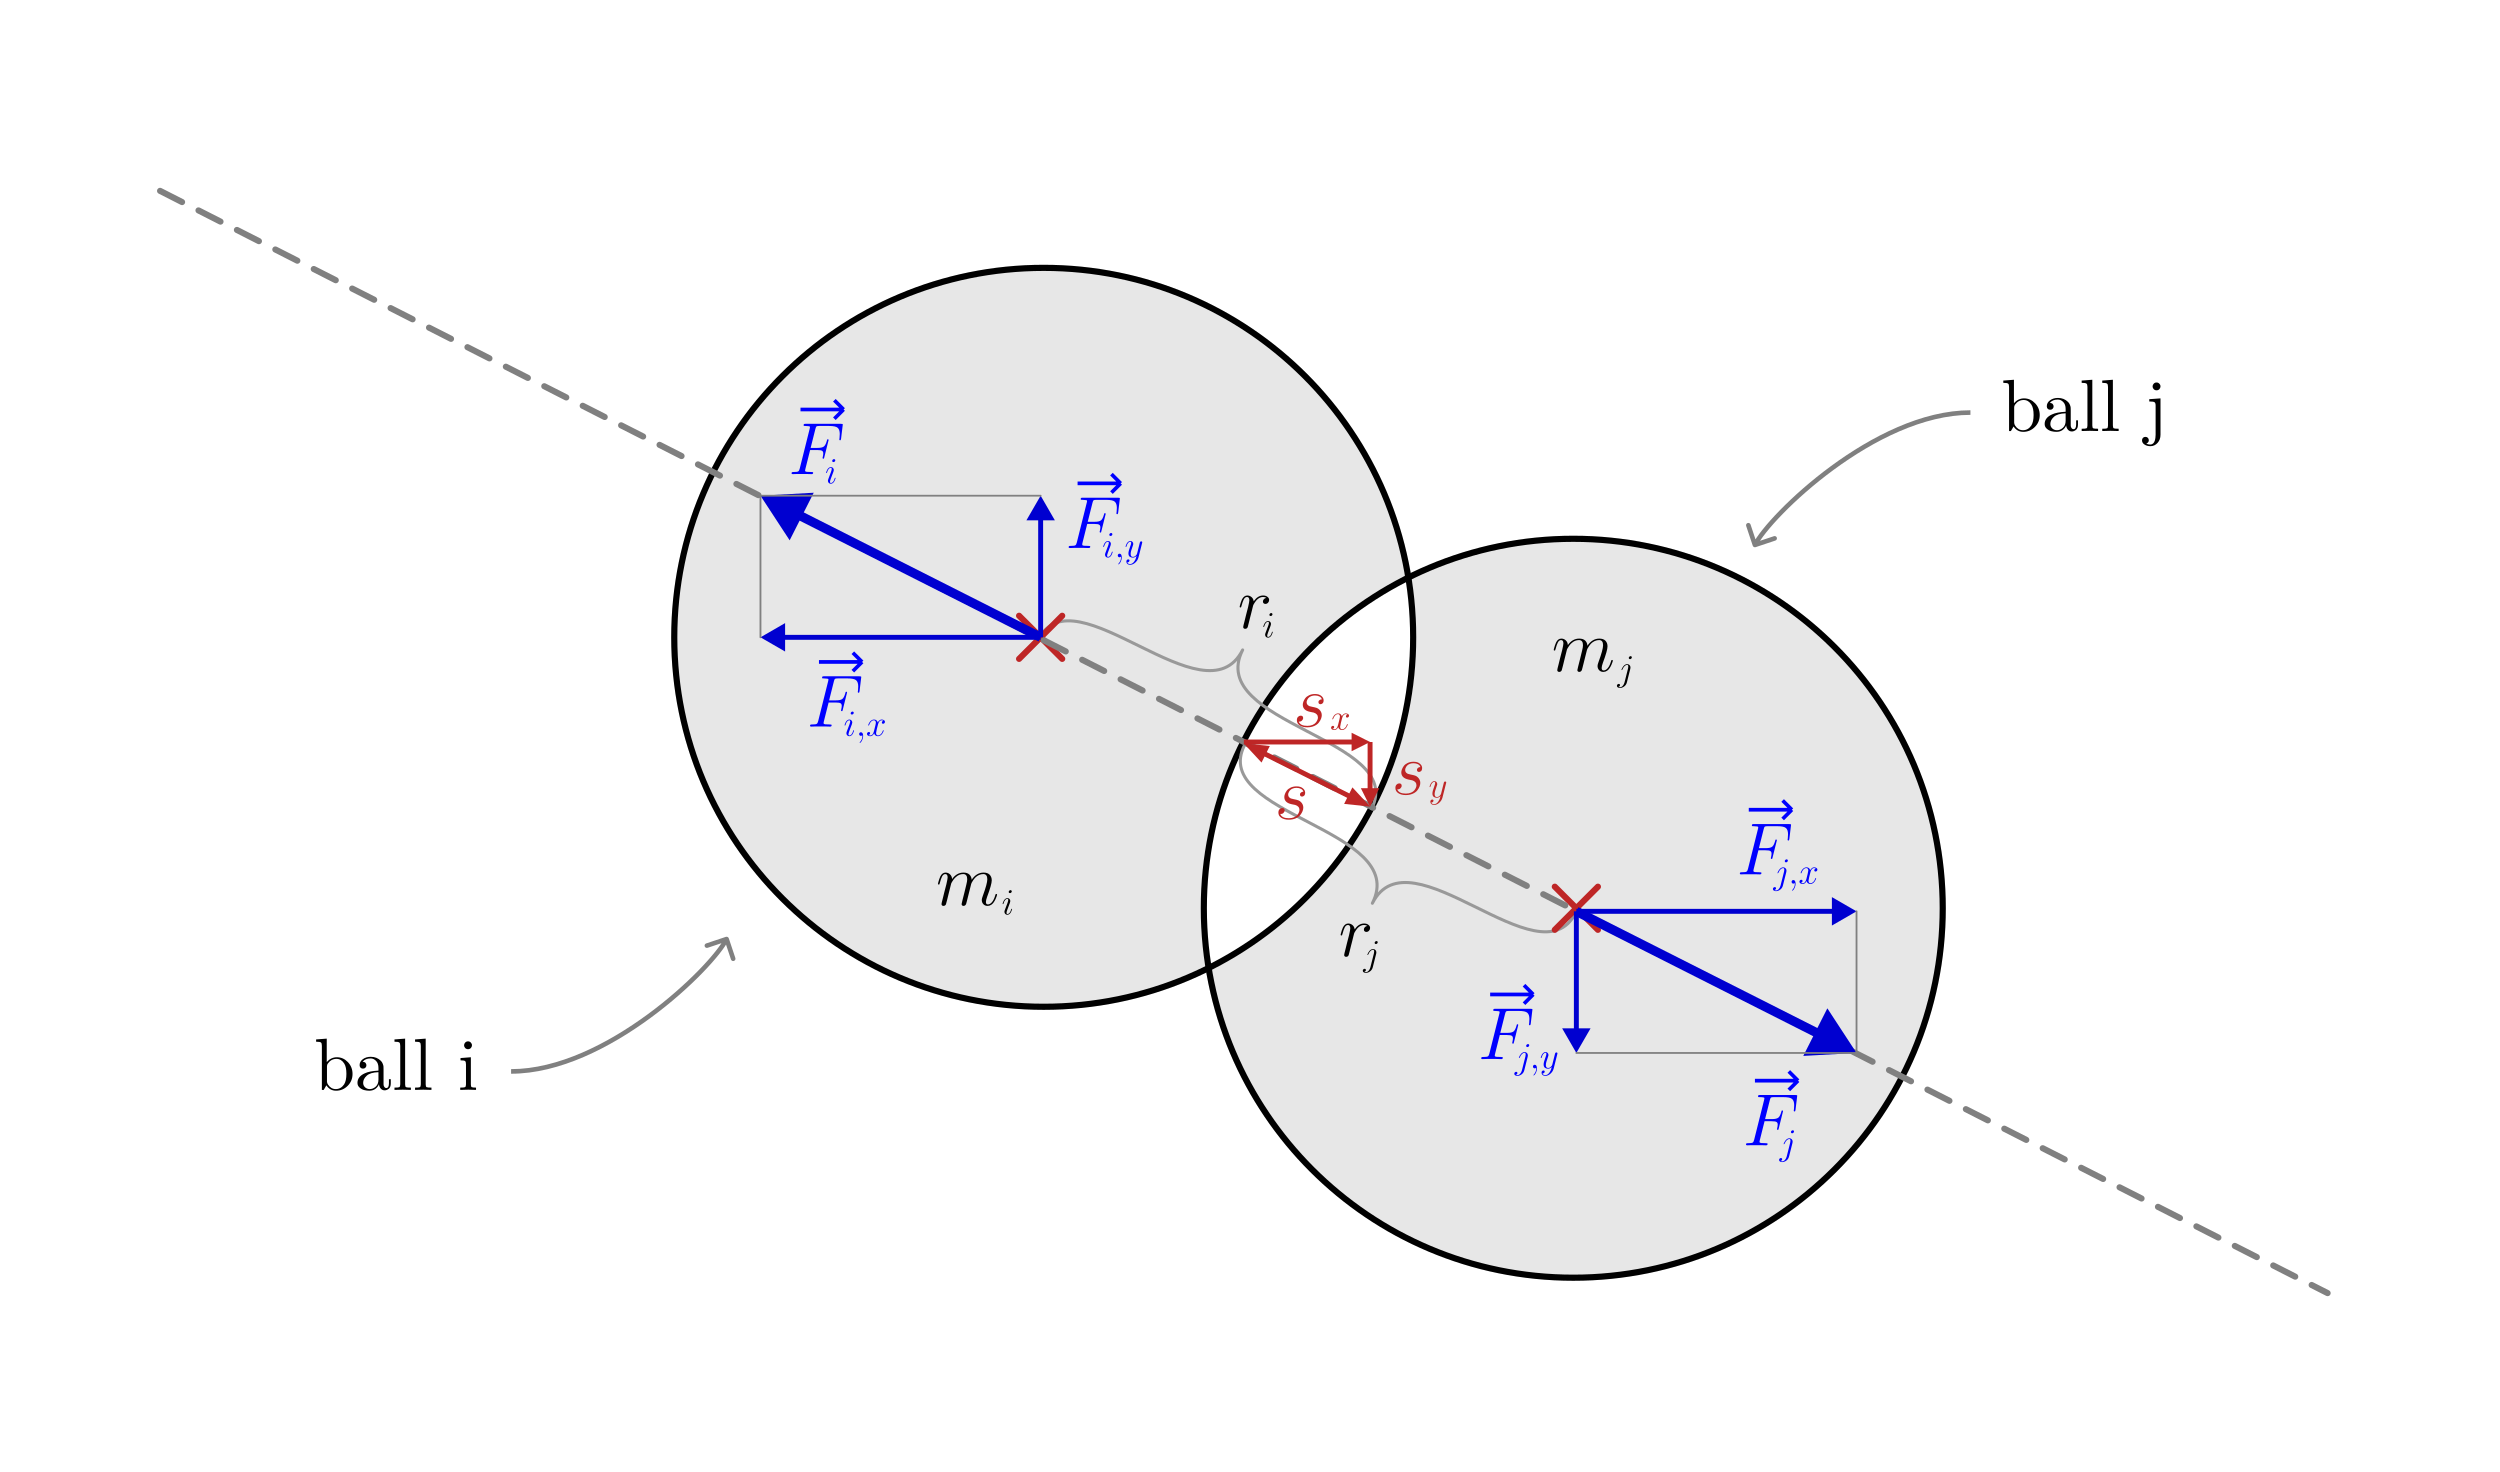 <svg width="406" height="239" viewBox="0 0 406 239" fill="none" xmlns="http://www.w3.org/2000/svg">
<g filter="url(#filter0_d)">
<rect width="374" height="207" transform="translate(16 12)" fill="white"/>
<path d="M230 99.5C230 132.913 202.913 160 169.5 160C136.087 160 109 132.913 109 99.5C109 66.087 136.087 39 169.5 39C202.913 39 230 66.087 230 99.5Z" fill="#E7E7E7"/>
<path d="M316 143.5C316 176.913 288.913 204 255.5 204C222.087 204 195 176.913 195 143.5C195 110.087 222.087 83 255.5 83C288.913 83 316 110.087 316 143.5Z" fill="#E7E7E7"/>
<path fill-rule="evenodd" clip-rule="evenodd" d="M195.899 153.952C216.085 144.147 230 123.448 230 99.5C230 95.936 229.692 92.443 229.101 89.048C208.915 98.853 195 119.552 195 143.5C195 147.064 195.308 150.557 195.899 153.952Z" fill="white"/>
<path fill-rule="evenodd" clip-rule="evenodd" d="M169.5 159C202.361 159 229 132.361 229 99.5C229 66.639 202.361 40 169.5 40C136.639 40 110 66.639 110 99.5C110 132.361 136.639 159 169.5 159ZM169.5 160C202.913 160 230 132.913 230 99.5C230 66.087 202.913 39 169.5 39C136.087 39 109 66.087 109 99.5C109 132.913 136.087 160 169.5 160Z" fill="black"/>
<path fill-rule="evenodd" clip-rule="evenodd" d="M255.5 203C288.361 203 315 176.361 315 143.5C315 110.639 288.361 84 255.5 84C222.639 84 196 110.639 196 143.5C196 176.361 222.639 203 255.5 203ZM255.5 204C288.913 204 316 176.913 316 143.5C316 110.087 288.913 83 255.5 83C222.087 83 195 110.087 195 143.5C195 176.913 222.087 204 255.5 204Z" fill="black"/>
<path d="M168.636 99.864C174.412 88.485 195.691 113.596 201.806 101.548C195.691 113.596 228.521 115.95 222.745 127.329" stroke="#999999" stroke-width="0.5" stroke-linecap="round" stroke-linejoin="round"/>
<path d="M255.861 144.28C250.085 155.66 228.988 130.64 222.873 142.689C228.988 130.64 196.34 128.379 202.116 117" stroke="#999999" stroke-width="0.5" stroke-linecap="round" stroke-linejoin="round"/>
<path d="M228.736 122.6C227.96 122.432 227.572 122.044 227.572 121.436C227.572 121.292 227.604 121.132 227.668 120.956C227.732 120.78 227.832 120.596 227.968 120.404C228.112 120.204 228.32 120.04 228.592 119.912C228.872 119.776 229.196 119.708 229.564 119.708C230.004 119.708 230.344 119.812 230.584 120.02C230.832 120.22 230.956 120.456 230.956 120.728C230.956 120.952 230.9 121.116 230.788 121.22C230.676 121.316 230.564 121.364 230.452 121.364C230.38 121.364 230.304 121.34 230.224 121.292C230.152 121.236 230.116 121.152 230.116 121.04C230.116 121.008 230.12 120.964 230.128 120.908C230.144 120.852 230.196 120.784 230.284 120.704C230.38 120.616 230.508 120.572 230.668 120.572C230.612 120.364 230.48 120.208 230.272 120.104C230.064 120 229.824 119.948 229.552 119.948C229.336 119.948 229.144 119.98 228.976 120.044C228.808 120.108 228.676 120.184 228.58 120.272C228.484 120.36 228.404 120.46 228.34 120.572C228.284 120.676 228.244 120.768 228.22 120.848C228.204 120.928 228.196 120.996 228.196 121.052C228.196 121.22 228.248 121.36 228.352 121.472C228.464 121.576 228.564 121.644 228.652 121.676C228.748 121.708 228.876 121.74 229.036 121.772C229.404 121.844 229.668 121.908 229.828 121.964C229.988 122.02 230.136 122.116 230.272 122.252C230.528 122.508 230.656 122.808 230.656 123.152C230.656 123.328 230.616 123.52 230.536 123.728C230.456 123.936 230.332 124.148 230.164 124.364C229.996 124.58 229.748 124.76 229.42 124.904C229.092 125.048 228.716 125.12 228.292 125.12C227.804 125.12 227.4 125.016 227.08 124.808C226.768 124.6 226.612 124.32 226.612 123.968C226.612 123.72 226.676 123.536 226.804 123.416C226.932 123.288 227.072 123.224 227.224 123.224C227.496 123.224 227.632 123.352 227.632 123.608C227.632 123.76 227.564 123.9 227.428 124.028C227.3 124.156 227.128 124.208 226.912 124.184C227.08 124.648 227.544 124.88 228.304 124.88C228.632 124.88 228.916 124.828 229.156 124.724C229.396 124.62 229.576 124.492 229.696 124.34C229.816 124.188 229.9 124.044 229.948 123.908C230.004 123.772 230.032 123.648 230.032 123.536C230.032 123.136 229.8 122.864 229.336 122.72C229.32 122.72 229.236 122.704 229.084 122.672C228.932 122.64 228.816 122.616 228.736 122.6Z" fill="#BE2626"/>
<path d="M233.578 126.172C233.646 126.08 233.702 125.982 233.746 125.878C233.794 125.778 233.828 125.692 233.848 125.62C233.872 125.548 233.902 125.438 233.938 125.29L233.932 125.284C233.756 125.468 233.556 125.56 233.332 125.56C233.144 125.56 232.978 125.508 232.834 125.404C232.694 125.296 232.624 125.114 232.624 124.858C232.624 124.63 232.722 124.254 232.918 123.73C233.022 123.466 233.074 123.28 233.074 123.172C233.074 123.112 233.064 123.066 233.044 123.034C233.024 123.002 233.004 122.984 232.984 122.98C232.968 122.976 232.946 122.974 232.918 122.974C232.798 122.974 232.684 123.038 232.576 123.166C232.468 123.29 232.38 123.474 232.312 123.718C232.3 123.766 232.288 123.796 232.276 123.808C232.268 123.82 232.252 123.826 232.228 123.826C232.184 123.826 232.162 123.808 232.162 123.772C232.162 123.748 232.176 123.692 232.204 123.604C232.236 123.516 232.28 123.414 232.336 123.298C232.396 123.182 232.478 123.08 232.582 122.992C232.69 122.9 232.808 122.854 232.936 122.854C233.076 122.854 233.19 122.902 233.278 122.998C233.366 123.09 233.41 123.202 233.41 123.334C233.41 123.406 233.376 123.532 233.308 123.712C233.092 124.288 232.984 124.7 232.984 124.948C232.984 125.276 233.106 125.44 233.35 125.44C233.578 125.44 233.78 125.316 233.956 125.068C233.984 125.028 234.01 124.966 234.034 124.882L234.478 123.118C234.514 122.982 234.59 122.914 234.706 122.914C234.75 122.914 234.788 122.928 234.82 122.956C234.852 122.984 234.868 123.02 234.868 123.064C234.868 123.072 234.862 123.106 234.85 123.166L234.262 125.506C234.178 125.842 234.002 126.128 233.734 126.364C233.47 126.604 233.188 126.724 232.888 126.724C232.716 126.724 232.572 126.676 232.456 126.58C232.344 126.484 232.288 126.36 232.288 126.208C232.288 126.08 232.322 125.986 232.39 125.926C232.458 125.87 232.526 125.842 232.594 125.842C232.646 125.842 232.692 125.856 232.732 125.884C232.776 125.916 232.798 125.964 232.798 126.028C232.798 126.1 232.768 126.166 232.708 126.226C232.652 126.29 232.582 126.322 232.498 126.322C232.47 126.322 232.45 126.32 232.438 126.316C232.502 126.508 232.652 126.604 232.888 126.604C233.144 126.604 233.374 126.46 233.578 126.172Z" fill="#BE2626"/>
<path d="M212.736 111.6C211.96 111.432 211.572 111.044 211.572 110.436C211.572 110.292 211.604 110.132 211.668 109.956C211.732 109.78 211.832 109.596 211.968 109.404C212.112 109.204 212.32 109.04 212.592 108.912C212.872 108.776 213.196 108.708 213.564 108.708C214.004 108.708 214.344 108.812 214.584 109.02C214.832 109.22 214.956 109.456 214.956 109.728C214.956 109.952 214.9 110.116 214.788 110.22C214.676 110.316 214.564 110.364 214.452 110.364C214.38 110.364 214.304 110.34 214.224 110.292C214.152 110.236 214.116 110.152 214.116 110.04C214.116 110.008 214.12 109.964 214.128 109.908C214.144 109.852 214.196 109.784 214.284 109.704C214.38 109.616 214.508 109.572 214.668 109.572C214.612 109.364 214.48 109.208 214.272 109.104C214.064 109 213.824 108.948 213.552 108.948C213.336 108.948 213.144 108.98 212.976 109.044C212.808 109.108 212.676 109.184 212.58 109.272C212.484 109.36 212.404 109.46 212.34 109.572C212.284 109.676 212.244 109.768 212.22 109.848C212.204 109.928 212.196 109.996 212.196 110.052C212.196 110.22 212.248 110.36 212.352 110.472C212.464 110.576 212.564 110.644 212.652 110.676C212.748 110.708 212.876 110.74 213.036 110.772C213.404 110.844 213.668 110.908 213.828 110.964C213.988 111.02 214.136 111.116 214.272 111.252C214.528 111.508 214.656 111.808 214.656 112.152C214.656 112.328 214.616 112.52 214.536 112.728C214.456 112.936 214.332 113.148 214.164 113.364C213.996 113.58 213.748 113.76 213.42 113.904C213.092 114.048 212.716 114.12 212.292 114.12C211.804 114.12 211.4 114.016 211.08 113.808C210.768 113.6 210.612 113.32 210.612 112.968C210.612 112.72 210.676 112.536 210.804 112.416C210.932 112.288 211.072 112.224 211.224 112.224C211.496 112.224 211.632 112.352 211.632 112.608C211.632 112.76 211.564 112.9 211.428 113.028C211.3 113.156 211.128 113.208 210.912 113.184C211.08 113.648 211.544 113.88 212.304 113.88C212.632 113.88 212.916 113.828 213.156 113.724C213.396 113.62 213.576 113.492 213.696 113.34C213.816 113.188 213.9 113.044 213.948 112.908C214.004 112.772 214.032 112.648 214.032 112.536C214.032 112.136 213.8 111.864 213.336 111.72C213.32 111.72 213.236 111.704 213.084 111.672C212.932 111.64 212.816 111.616 212.736 111.6Z" fill="#BE2626"/>
<path d="M218.844 112.052C218.76 112 218.658 111.974 218.538 111.974C218.406 111.974 218.29 112.032 218.19 112.148C218.09 112.26 218.016 112.41 217.968 112.598L217.758 113.414C217.678 113.746 217.638 113.954 217.638 114.038C217.638 114.162 217.666 114.26 217.722 114.332C217.778 114.404 217.858 114.44 217.962 114.44C218.11 114.44 218.258 114.374 218.406 114.242C218.554 114.106 218.666 113.914 218.742 113.666C218.762 113.614 218.788 113.588 218.82 113.588C218.86 113.588 218.88 113.606 218.88 113.642C218.88 113.682 218.858 113.75 218.814 113.846C218.774 113.938 218.716 114.04 218.64 114.152C218.568 114.26 218.468 114.356 218.34 114.44C218.216 114.52 218.084 114.56 217.944 114.56C217.812 114.56 217.686 114.522 217.566 114.446C217.45 114.37 217.37 114.25 217.326 114.086C217.166 114.402 216.96 114.56 216.708 114.56C216.564 114.56 216.438 114.528 216.33 114.464C216.222 114.4 216.168 114.31 216.168 114.194C216.168 114.102 216.198 114.026 216.258 113.966C216.322 113.906 216.392 113.876 216.468 113.876C216.528 113.876 216.576 113.894 216.612 113.93C216.652 113.962 216.672 114.008 216.672 114.068C216.672 114.12 216.652 114.178 216.612 114.242C216.572 114.302 216.504 114.342 216.408 114.362C216.492 114.414 216.594 114.44 216.714 114.44C216.986 114.44 217.18 114.21 217.296 113.75L217.5 112.928C217.572 112.64 217.608 112.454 217.608 112.37C217.608 112.27 217.584 112.18 217.536 112.1C217.488 112.016 217.404 111.974 217.284 111.974C217.208 111.974 217.128 111.992 217.044 112.028C216.964 112.06 216.87 112.14 216.762 112.268C216.654 112.396 216.568 112.562 216.504 112.766C216.484 112.806 216.46 112.826 216.432 112.826C216.388 112.826 216.366 112.808 216.366 112.772C216.366 112.732 216.386 112.666 216.426 112.574C216.47 112.478 216.528 112.376 216.6 112.268C216.676 112.156 216.776 112.06 216.9 111.98C217.028 111.896 217.162 111.854 217.302 111.854C217.618 111.854 217.824 112.012 217.92 112.328C217.948 112.268 217.982 112.208 218.022 112.148C218.066 112.088 218.136 112.024 218.232 111.956C218.328 111.888 218.432 111.854 218.544 111.854C218.684 111.854 218.808 111.886 218.916 111.95C219.028 112.014 219.084 112.104 219.084 112.22C219.084 112.304 219.054 112.378 218.994 112.442C218.938 112.506 218.866 112.538 218.778 112.538C218.726 112.538 218.68 112.522 218.64 112.49C218.6 112.458 218.58 112.41 218.58 112.346C218.58 112.282 218.602 112.222 218.646 112.166C218.69 112.106 218.756 112.068 218.844 112.052Z" fill="#BE2626"/>
<path d="M209.736 126.6C208.96 126.432 208.572 126.044 208.572 125.436C208.572 125.292 208.604 125.132 208.668 124.956C208.732 124.78 208.832 124.596 208.968 124.404C209.112 124.204 209.32 124.04 209.592 123.912C209.872 123.776 210.196 123.708 210.564 123.708C211.004 123.708 211.344 123.812 211.584 124.02C211.832 124.22 211.956 124.456 211.956 124.728C211.956 124.952 211.9 125.116 211.788 125.22C211.676 125.316 211.564 125.364 211.452 125.364C211.38 125.364 211.304 125.34 211.224 125.292C211.152 125.236 211.116 125.152 211.116 125.04C211.116 125.008 211.12 124.964 211.128 124.908C211.144 124.852 211.196 124.784 211.284 124.704C211.38 124.616 211.508 124.572 211.668 124.572C211.612 124.364 211.48 124.208 211.272 124.104C211.064 124 210.824 123.948 210.552 123.948C210.336 123.948 210.144 123.98 209.976 124.044C209.808 124.108 209.676 124.184 209.58 124.272C209.484 124.36 209.404 124.46 209.34 124.572C209.284 124.676 209.244 124.768 209.22 124.848C209.204 124.928 209.196 124.996 209.196 125.052C209.196 125.22 209.248 125.36 209.352 125.472C209.464 125.576 209.564 125.644 209.652 125.676C209.748 125.708 209.876 125.74 210.036 125.772C210.404 125.844 210.668 125.908 210.828 125.964C210.988 126.02 211.136 126.116 211.272 126.252C211.528 126.508 211.656 126.808 211.656 127.152C211.656 127.328 211.616 127.52 211.536 127.728C211.456 127.936 211.332 128.148 211.164 128.364C210.996 128.58 210.748 128.76 210.42 128.904C210.092 129.048 209.716 129.12 209.292 129.12C208.804 129.12 208.4 129.016 208.08 128.808C207.768 128.6 207.612 128.32 207.612 127.968C207.612 127.72 207.676 127.536 207.804 127.416C207.932 127.288 208.072 127.224 208.224 127.224C208.496 127.224 208.632 127.352 208.632 127.608C208.632 127.76 208.564 127.9 208.428 128.028C208.3 128.156 208.128 128.208 207.912 128.184C208.08 128.648 208.544 128.88 209.304 128.88C209.632 128.88 209.916 128.828 210.156 128.724C210.396 128.62 210.576 128.492 210.696 128.34C210.816 128.188 210.9 128.044 210.948 127.908C211.004 127.772 211.032 127.648 211.032 127.536C211.032 127.136 210.8 126.864 210.336 126.72C210.32 126.72 210.236 126.704 210.084 126.672C209.932 126.64 209.816 126.616 209.736 126.6Z" fill="#BE2626"/>
<path d="M165.5 96L172.5 103M165.5 103L172.5 96" stroke="#BE2626" stroke-linecap="round"/>
<path d="M252.5 140L259.5 147M252.5 147L259.5 140" stroke="#BE2626" stroke-linecap="round"/>
<path d="M26 27L378 206" stroke="#808080" stroke-linecap="round" stroke-dasharray="4 3"/>
<path d="M205.664 93.092C205.528 92.996 205.348 92.948 205.124 92.948C204.788 92.948 204.472 93.084 204.176 93.356C204.048 93.468 203.912 93.636 203.768 93.86C203.624 94.084 203.54 94.236 203.516 94.316C203.476 94.5 203.432 94.672 203.384 94.832C203.36 94.92 203.328 95.052 203.288 95.228C203.248 95.396 203.216 95.524 203.192 95.612C203.176 95.676 203.12 95.892 203.024 96.26C202.936 96.62 202.852 96.96 202.772 97.28C202.692 97.592 202.648 97.764 202.64 97.796C202.576 98.012 202.432 98.12 202.208 98.12C202.12 98.12 202.044 98.092 201.98 98.036C201.924 97.98 201.896 97.908 201.896 97.82C201.896 97.732 201.968 97.42 202.112 96.884C202.2 96.556 202.28 96.228 202.352 95.9L202.688 94.604C202.824 94.004 202.892 93.636 202.892 93.5C202.892 93.132 202.768 92.948 202.52 92.948C202.304 92.948 202.128 93.076 201.992 93.332C201.864 93.58 201.744 93.924 201.632 94.364C201.6 94.5 201.572 94.584 201.548 94.616C201.532 94.64 201.5 94.652 201.452 94.652C201.364 94.652 201.32 94.616 201.32 94.544C201.32 94.52 201.336 94.444 201.368 94.316C201.408 94.18 201.456 94.016 201.512 93.824C201.576 93.624 201.64 93.46 201.704 93.332C201.928 92.916 202.212 92.708 202.556 92.708C202.812 92.708 203.04 92.792 203.24 92.96C203.44 93.12 203.56 93.352 203.6 93.656C204.032 93.024 204.544 92.708 205.136 92.708C205.424 92.708 205.656 92.78 205.832 92.924C206.016 93.06 206.108 93.228 206.108 93.428C206.108 93.604 206.048 93.756 205.928 93.884C205.808 94.012 205.664 94.076 205.496 94.076C205.392 94.076 205.3 94.044 205.22 93.98C205.14 93.916 205.1 93.82 205.1 93.692C205.1 93.556 205.148 93.432 205.244 93.32C205.348 93.2 205.488 93.124 205.664 93.092Z" fill="black"/>
<path d="M206.698 98.642C206.698 98.662 206.682 98.716 206.65 98.804C206.622 98.892 206.58 98.996 206.524 99.116C206.468 99.232 206.386 99.336 206.278 99.428C206.174 99.516 206.058 99.56 205.93 99.56C205.79 99.56 205.676 99.514 205.588 99.422C205.5 99.33 205.456 99.214 205.456 99.074C205.456 99.002 205.48 98.902 205.528 98.774L205.948 97.658C206.032 97.426 206.074 97.264 206.074 97.172C206.074 97.04 206.022 96.974 205.918 96.974C205.798 96.974 205.684 97.038 205.576 97.166C205.468 97.29 205.38 97.474 205.312 97.718C205.3 97.766 205.288 97.796 205.276 97.808C205.268 97.82 205.252 97.826 205.228 97.826C205.184 97.826 205.162 97.808 205.162 97.772C205.162 97.748 205.176 97.692 205.204 97.604C205.236 97.516 205.28 97.414 205.336 97.298C205.396 97.182 205.478 97.08 205.582 96.992C205.69 96.9 205.808 96.854 205.936 96.854C206.076 96.854 206.19 96.902 206.278 96.998C206.366 97.09 206.41 97.202 206.41 97.334C206.41 97.406 206.39 97.496 206.35 97.604L205.93 98.72C205.838 98.972 205.792 99.146 205.792 99.242C205.792 99.374 205.844 99.44 205.948 99.44C206.06 99.44 206.17 99.382 206.278 99.266C206.386 99.146 206.476 98.96 206.548 98.708C206.56 98.668 206.568 98.642 206.572 98.63C206.58 98.618 206.588 98.608 206.596 98.6C206.604 98.592 206.618 98.588 206.638 98.588C206.678 98.588 206.698 98.606 206.698 98.642ZM206.65 95.756C206.65 95.824 206.62 95.89 206.56 95.954C206.5 96.014 206.43 96.044 206.35 96.044C206.302 96.044 206.256 96.028 206.212 95.996C206.172 95.964 206.152 95.914 206.152 95.846C206.152 95.77 206.182 95.704 206.242 95.648C206.306 95.588 206.374 95.558 206.446 95.558C206.506 95.558 206.554 95.58 206.59 95.624C206.63 95.664 206.65 95.708 206.65 95.756Z" fill="black"/>
<path d="M222.06 146.361C221.924 146.265 221.744 146.217 221.52 146.217C221.184 146.217 220.868 146.353 220.572 146.625C220.444 146.737 220.308 146.905 220.164 147.129C220.02 147.353 219.936 147.505 219.912 147.585C219.872 147.769 219.828 147.941 219.78 148.101C219.756 148.189 219.724 148.321 219.684 148.497C219.644 148.665 219.612 148.793 219.588 148.881C219.572 148.945 219.516 149.161 219.42 149.529C219.332 149.889 219.248 150.229 219.168 150.549C219.088 150.861 219.044 151.033 219.036 151.065C218.972 151.281 218.828 151.389 218.604 151.389C218.516 151.389 218.44 151.361 218.376 151.305C218.32 151.249 218.292 151.177 218.292 151.089C218.292 151.001 218.364 150.689 218.508 150.153C218.596 149.825 218.676 149.497 218.748 149.169L219.084 147.873C219.22 147.273 219.288 146.905 219.288 146.769C219.288 146.401 219.164 146.217 218.916 146.217C218.7 146.217 218.524 146.345 218.388 146.601C218.26 146.849 218.14 147.193 218.028 147.633C217.996 147.769 217.968 147.853 217.944 147.885C217.928 147.909 217.896 147.921 217.848 147.921C217.76 147.921 217.716 147.885 217.716 147.813C217.716 147.789 217.732 147.713 217.764 147.585C217.804 147.449 217.852 147.285 217.908 147.093C217.972 146.893 218.036 146.729 218.1 146.601C218.324 146.185 218.608 145.977 218.952 145.977C219.208 145.977 219.436 146.061 219.636 146.229C219.836 146.389 219.956 146.621 219.996 146.925C220.428 146.293 220.94 145.977 221.532 145.977C221.82 145.977 222.052 146.049 222.228 146.193C222.412 146.329 222.504 146.497 222.504 146.697C222.504 146.873 222.444 147.025 222.324 147.153C222.204 147.281 222.06 147.345 221.892 147.345C221.788 147.345 221.696 147.313 221.616 147.249C221.536 147.185 221.496 147.089 221.496 146.961C221.496 146.825 221.544 146.701 221.64 146.589C221.744 146.469 221.884 146.393 222.06 146.361Z" fill="black"/>
<path d="M223.495 150.867L222.937 153.087C222.865 153.367 222.719 153.587 222.499 153.747C222.279 153.911 222.055 153.993 221.827 153.993C221.691 153.993 221.571 153.963 221.467 153.903C221.367 153.847 221.317 153.761 221.317 153.645C221.317 153.557 221.347 153.483 221.407 153.423C221.467 153.363 221.537 153.333 221.617 153.333C221.681 153.333 221.731 153.351 221.767 153.387C221.803 153.427 221.821 153.473 221.821 153.525C221.821 153.597 221.795 153.659 221.743 153.711C221.695 153.763 221.635 153.797 221.563 153.813C221.639 153.853 221.727 153.873 221.827 153.873C221.987 153.873 222.133 153.799 222.265 153.651C222.397 153.507 222.493 153.321 222.553 153.093L223.123 150.831C223.151 150.707 223.165 150.603 223.165 150.519C223.165 150.335 223.101 150.243 222.973 150.243C222.845 150.243 222.713 150.305 222.577 150.429C222.441 150.549 222.317 150.743 222.205 151.011C222.169 151.063 222.141 151.091 222.121 151.095C222.081 151.095 222.061 151.077 222.061 151.041C222.061 151.029 222.073 150.993 222.097 150.933C222.121 150.869 222.159 150.791 222.211 150.699C222.267 150.607 222.329 150.519 222.397 150.435C222.469 150.347 222.557 150.273 222.661 150.213C222.769 150.153 222.879 150.123 222.991 150.123C223.135 150.123 223.259 150.173 223.363 150.273C223.467 150.369 223.519 150.499 223.519 150.663C223.519 150.735 223.511 150.803 223.495 150.867ZM223.741 149.025C223.741 149.101 223.709 149.169 223.645 149.229C223.585 149.285 223.519 149.313 223.447 149.313C223.387 149.313 223.337 149.293 223.297 149.253C223.261 149.209 223.243 149.163 223.243 149.115C223.243 149.047 223.273 148.983 223.333 148.923C223.393 148.859 223.463 148.827 223.543 148.827C223.591 148.827 223.635 148.843 223.675 148.875C223.719 148.907 223.741 148.957 223.741 149.025Z" fill="black"/>
<path d="M57.252 170.408C57.252 171.168 56.988 171.812 56.46 172.34C55.932 172.868 55.304 173.132 54.576 173.132C53.912 173.132 53.388 172.84 53.004 172.256L52.572 173H52.272V165.848C52.272 165.552 52.22 165.368 52.116 165.296C52.012 165.216 51.752 165.176 51.336 165.176V164.804L53.064 164.672V168.476C53.528 167.956 54.076 167.696 54.708 167.696C55.396 167.696 55.992 167.96 56.496 168.488C57 169.016 57.252 169.656 57.252 170.408ZM56.256 170.396C56.256 169.652 56.14 169.096 55.908 168.728C55.588 168.216 55.168 167.96 54.648 167.96C54.064 167.96 53.592 168.216 53.232 168.728C53.144 168.856 53.1 169 53.1 169.16V171.632C53.1 171.8 53.156 171.968 53.268 172.136C53.588 172.624 54.008 172.868 54.528 172.868C55.088 172.868 55.54 172.612 55.884 172.1C56.132 171.716 56.256 171.148 56.256 170.396ZM63.464 171.932C63.464 172.356 63.352 172.652 63.128 172.82C62.904 172.988 62.688 173.072 62.48 173.072C62.216 173.072 62 172.976 61.832 172.784C61.664 172.584 61.568 172.352 61.544 172.088C61.424 172.392 61.224 172.644 60.944 172.844C60.672 173.036 60.348 173.132 59.972 173.132C59.684 173.132 59.404 173.096 59.132 173.024C58.86 172.952 58.612 172.816 58.388 172.616C58.164 172.416 58.052 172.164 58.052 171.86C58.052 171.18 58.452 170.66 59.252 170.3C59.732 170.068 60.468 169.924 61.46 169.868V169.424C61.46 168.928 61.328 168.548 61.064 168.284C60.808 168.02 60.516 167.888 60.188 167.888C59.604 167.888 59.172 168.072 58.892 168.44C59.132 168.448 59.292 168.512 59.372 168.632C59.46 168.752 59.504 168.872 59.504 168.992C59.504 169.152 59.452 169.284 59.348 169.388C59.252 169.492 59.12 169.544 58.952 169.544C58.792 169.544 58.66 169.496 58.556 169.4C58.452 169.296 58.4 169.156 58.4 168.98C58.4 168.588 58.576 168.264 58.928 168.008C59.28 167.752 59.708 167.624 60.212 167.624C60.868 167.624 61.416 167.844 61.856 168.284C61.992 168.42 62.092 168.576 62.156 168.752C62.228 168.928 62.268 169.076 62.276 169.196C62.284 169.308 62.288 169.476 62.288 169.7V172.1C62.288 172.148 62.296 172.212 62.312 172.292C62.328 172.364 62.372 172.452 62.444 172.556C62.516 172.652 62.612 172.7 62.732 172.7C63.02 172.7 63.164 172.444 63.164 171.932V171.26H63.464V171.932ZM61.46 171.32V170.12C60.572 170.152 59.936 170.344 59.552 170.696C59.168 171.048 58.976 171.432 58.976 171.848C58.976 172.144 59.08 172.388 59.288 172.58C59.504 172.772 59.76 172.868 60.056 172.868C60.392 172.868 60.708 172.74 61.004 172.484C61.308 172.22 61.46 171.832 61.46 171.32ZM66.728 173L65.396 172.964L64.064 173V172.628C64.488 172.628 64.748 172.604 64.844 172.556C64.948 172.5 65 172.344 65 172.088V165.848C65 165.552 64.948 165.368 64.844 165.296C64.74 165.216 64.48 165.176 64.064 165.176V164.804L65.792 164.672V172.088C65.792 172.344 65.84 172.5 65.936 172.556C66.04 172.604 66.304 172.628 66.728 172.628V173ZM70.068 173L68.736 172.964L67.404 173V172.628C67.828 172.628 68.088 172.604 68.184 172.556C68.288 172.5 68.34 172.344 68.34 172.088V165.848C68.34 165.552 68.288 165.368 68.184 165.296C68.08 165.216 67.82 165.176 67.404 165.176V164.804L69.132 164.672V172.088C69.132 172.344 69.18 172.5 69.276 172.556C69.38 172.604 69.644 172.628 70.068 172.628V173ZM77.308 173C76.492 172.976 76.076 172.964 76.06 172.964L74.74 173V172.628C75.164 172.628 75.424 172.604 75.52 172.556C75.624 172.5 75.676 172.344 75.676 172.088V168.86C75.676 168.564 75.624 168.38 75.52 168.308C75.424 168.236 75.18 168.2 74.788 168.2V167.828L76.468 167.696V172.1C76.468 172.34 76.508 172.488 76.588 172.544C76.676 172.6 76.916 172.628 77.308 172.628V173ZM76.648 165.752C76.648 165.912 76.588 166.06 76.468 166.196C76.348 166.324 76.192 166.388 76 166.388C75.824 166.388 75.672 166.324 75.544 166.196C75.424 166.068 75.364 165.92 75.364 165.752C75.364 165.592 75.424 165.448 75.544 165.32C75.664 165.184 75.82 165.116 76.012 165.116C76.188 165.116 76.336 165.18 76.456 165.308C76.584 165.436 76.648 165.584 76.648 165.752Z" fill="black"/>
<path d="M331.252 63.408C331.252 64.168 330.988 64.812 330.46 65.34C329.932 65.868 329.304 66.132 328.576 66.132C327.912 66.132 327.388 65.84 327.004 65.256L326.572 66H326.272V58.848C326.272 58.552 326.22 58.368 326.116 58.296C326.012 58.216 325.752 58.176 325.336 58.176V57.804L327.064 57.672V61.476C327.528 60.956 328.076 60.696 328.708 60.696C329.396 60.696 329.992 60.96 330.496 61.488C331 62.016 331.252 62.656 331.252 63.408ZM330.256 63.396C330.256 62.652 330.14 62.096 329.908 61.728C329.588 61.216 329.168 60.96 328.648 60.96C328.064 60.96 327.592 61.216 327.232 61.728C327.144 61.856 327.1 62 327.1 62.16V64.632C327.1 64.8 327.156 64.968 327.268 65.136C327.588 65.624 328.008 65.868 328.528 65.868C329.088 65.868 329.54 65.612 329.884 65.1C330.132 64.716 330.256 64.148 330.256 63.396ZM337.464 64.932C337.464 65.356 337.352 65.652 337.128 65.82C336.904 65.988 336.688 66.072 336.48 66.072C336.216 66.072 336 65.976 335.832 65.784C335.664 65.584 335.568 65.352 335.544 65.088C335.424 65.392 335.224 65.644 334.944 65.844C334.672 66.036 334.348 66.132 333.972 66.132C333.684 66.132 333.404 66.096 333.132 66.024C332.86 65.952 332.612 65.816 332.388 65.616C332.164 65.416 332.052 65.164 332.052 64.86C332.052 64.18 332.452 63.66 333.252 63.3C333.732 63.068 334.468 62.924 335.46 62.868V62.424C335.46 61.928 335.328 61.548 335.064 61.284C334.808 61.02 334.516 60.888 334.188 60.888C333.604 60.888 333.172 61.072 332.892 61.44C333.132 61.448 333.292 61.512 333.372 61.632C333.46 61.752 333.504 61.872 333.504 61.992C333.504 62.152 333.452 62.284 333.348 62.388C333.252 62.492 333.12 62.544 332.952 62.544C332.792 62.544 332.66 62.496 332.556 62.4C332.452 62.296 332.4 62.156 332.4 61.98C332.4 61.588 332.576 61.264 332.928 61.008C333.28 60.752 333.708 60.624 334.212 60.624C334.868 60.624 335.416 60.844 335.856 61.284C335.992 61.42 336.092 61.576 336.156 61.752C336.228 61.928 336.268 62.076 336.276 62.196C336.284 62.308 336.288 62.476 336.288 62.7V65.1C336.288 65.148 336.296 65.212 336.312 65.292C336.328 65.364 336.372 65.452 336.444 65.556C336.516 65.652 336.612 65.7 336.732 65.7C337.02 65.7 337.164 65.444 337.164 64.932V64.26H337.464V64.932ZM335.46 64.32V63.12C334.572 63.152 333.936 63.344 333.552 63.696C333.168 64.048 332.976 64.432 332.976 64.848C332.976 65.144 333.08 65.388 333.288 65.58C333.504 65.772 333.76 65.868 334.056 65.868C334.392 65.868 334.708 65.74 335.004 65.484C335.308 65.22 335.46 64.832 335.46 64.32ZM340.728 66L339.396 65.964L338.064 66V65.628C338.488 65.628 338.748 65.604 338.844 65.556C338.948 65.5 339 65.344 339 65.088V58.848C339 58.552 338.948 58.368 338.844 58.296C338.74 58.216 338.48 58.176 338.064 58.176V57.804L339.792 57.672V65.088C339.792 65.344 339.84 65.5 339.936 65.556C340.04 65.604 340.304 65.628 340.728 65.628V66ZM344.068 66L342.736 65.964L341.404 66V65.628C341.828 65.628 342.088 65.604 342.184 65.556C342.288 65.5 342.34 65.344 342.34 65.088V58.848C342.34 58.552 342.288 58.368 342.184 58.296C342.08 58.216 341.82 58.176 341.404 58.176V57.804L343.132 57.672V65.088C343.132 65.344 343.18 65.5 343.276 65.556C343.38 65.604 343.644 65.628 344.068 65.628V66ZM350.864 66.6C350.864 67.136 350.704 67.58 350.384 67.932C350.064 68.284 349.676 68.46 349.22 68.46C348.852 68.46 348.536 68.372 348.272 68.196C348 68.028 347.864 67.796 347.864 67.5C347.864 67.34 347.916 67.208 348.02 67.104C348.116 67 348.248 66.948 348.416 66.948C348.584 66.948 348.716 67 348.812 67.104C348.916 67.208 348.968 67.34 348.968 67.5C348.968 67.644 348.924 67.76 348.836 67.848C348.756 67.944 348.66 68.008 348.548 68.04C348.756 68.144 348.972 68.196 349.196 68.196C349.38 68.196 349.532 68.14 349.652 68.028C349.78 67.924 349.872 67.78 349.928 67.596C349.984 67.42 350.02 67.256 350.036 67.104C350.06 66.952 350.072 66.792 350.072 66.624V61.872C350.072 61.576 350.012 61.392 349.892 61.32C349.78 61.24 349.496 61.2 349.04 61.2V60.828L350.864 60.696V66.6ZM350.864 58.752C350.864 58.912 350.804 59.06 350.684 59.196C350.564 59.324 350.408 59.388 350.216 59.388C350.04 59.388 349.888 59.324 349.76 59.196C349.64 59.068 349.58 58.92 349.58 58.752C349.58 58.592 349.64 58.448 349.76 58.32C349.88 58.184 350.036 58.116 350.228 58.116C350.404 58.116 350.552 58.18 350.672 58.308C350.8 58.436 350.864 58.584 350.864 58.752Z" fill="black"/>
<path d="M118.356 148.381C118.29 148.185 118.078 148.079 117.881 148.144L114.68 149.212C114.483 149.277 114.377 149.489 114.442 149.686C114.508 149.882 114.72 149.989 114.917 149.923L117.763 148.974L118.712 151.82C118.777 152.017 118.989 152.123 119.186 152.058C119.382 151.992 119.489 151.78 119.423 151.583L118.356 148.381ZM83 170.375C90.871 170.375 99.118 166.109 105.66 161.302C108.937 158.894 111.801 156.339 113.995 154.09C116.179 151.851 117.725 149.889 118.335 148.668L117.665 148.332C117.109 149.444 115.633 151.336 113.458 153.566C111.292 155.786 108.459 158.315 105.215 160.698C98.715 165.474 90.629 169.625 83 169.625V170.375Z" fill="#808080"/>
<path d="M284.644 84.619C284.71 84.815 284.922 84.921 285.119 84.856L288.32 83.788C288.517 83.723 288.623 83.511 288.558 83.314C288.492 83.118 288.28 83.011 288.083 83.077L285.237 84.026L284.288 81.18C284.223 80.983 284.011 80.877 283.814 80.942C283.618 81.008 283.511 81.22 283.577 81.417L284.644 84.619ZM320 62.625C312.129 62.625 303.882 66.891 297.34 71.698C294.063 74.106 291.199 76.662 289.005 78.91C286.821 81.149 285.275 83.111 284.665 84.332L285.335 84.668C285.891 83.556 287.367 81.664 289.542 79.434C291.708 77.213 294.541 74.685 297.785 72.302C304.285 67.526 312.371 63.375 320 63.375V62.625Z" fill="#808080"/>
<path d="M123.5 76.5L128.24 83.748L132.147 76.019L123.5 76.5ZM169.338 98.831L129.862 78.876L129.186 80.215L168.662 100.169L169.338 98.831Z" fill="#0000D0"/>
<path d="M123.5 99.5L127.5 101.809L127.5 97.191L123.5 99.5ZM169 99.1L127.1 99.1L127.1 99.9L169 99.9L169 99.1Z" fill="#0000D0"/>
<path d="M169 76.5L166.691 80.5L171.309 80.5L169 76.5ZM169.4 99.5L169.4 80.1L168.6 80.1L168.6 99.5H169.4Z" fill="#0000D0"/>
<path d="M123.5 99.5L123.5 76.5" stroke="#808080" stroke-width="0.3" stroke-linecap="round"/>
<path d="M169 76.5L123.5 76.5" stroke="#808080" stroke-width="0.3" stroke-linecap="round"/>
<path d="M301.5 167L296.76 159.752L292.853 167.481L301.5 167ZM255.662 144.669L295.138 164.624L295.814 163.286L256.338 143.331L255.662 144.669Z" fill="#0000D0"/>
<path d="M301.5 144L297.5 141.691L297.5 146.309L301.5 144ZM256 144.4L297.9 144.4L297.9 143.6L256 143.6L256 144.4Z" fill="#0000D0"/>
<path d="M256 167L258.309 163L253.691 163L256 167ZM255.6 144L255.6 163.4L256.4 163.4L256.4 144H255.6Z" fill="#0000D0"/>
<path d="M301.5 144L301.5 167" stroke="#808080" stroke-width="0.3" stroke-linecap="round"/>
<path d="M256 167L301.5 167" stroke="#808080" stroke-width="0.3" stroke-linecap="round"/>
<path d="M131.564 69.088L130.796 72.148C130.764 72.26 130.748 72.34 130.748 72.388C130.748 72.46 130.76 72.512 130.784 72.544C130.816 72.576 130.904 72.604 131.048 72.628C131.192 72.644 131.416 72.652 131.72 72.652C131.864 72.652 131.956 72.66 131.996 72.676C132.036 72.684 132.056 72.72 132.056 72.784C132.056 72.928 131.972 73 131.804 73C131.716 73 131.58 72.996 131.396 72.988C131.212 72.98 131.076 72.976 130.988 72.976H129.428C129.356 72.976 129.24 72.98 129.08 72.988C128.92 72.996 128.804 73 128.732 73C128.612 73 128.552 72.956 128.552 72.868C128.552 72.772 128.576 72.712 128.624 72.688C128.672 72.664 128.764 72.652 128.9 72.652C129.292 72.652 129.536 72.62 129.632 72.556C129.736 72.492 129.816 72.344 129.872 72.112L131.492 65.632C131.524 65.512 131.54 65.432 131.54 65.392C131.54 65.336 131.532 65.296 131.516 65.272C131.5 65.248 131.432 65.228 131.312 65.212C131.2 65.188 131.028 65.176 130.796 65.176C130.676 65.176 130.596 65.172 130.556 65.164C130.524 65.148 130.508 65.108 130.508 65.044C130.508 64.948 130.532 64.888 130.58 64.864C130.628 64.84 130.72 64.828 130.856 64.828H136.544C136.672 64.828 136.756 64.836 136.796 64.852C136.844 64.86 136.868 64.896 136.868 64.96C136.868 64.968 136.864 64.996 136.856 65.044C136.848 65.092 136.844 65.124 136.844 65.14L136.592 67.24C136.576 67.416 136.524 67.504 136.436 67.504C136.348 67.504 136.304 67.46 136.304 67.372C136.304 67.3 136.316 67.216 136.34 67.12C136.364 66.912 136.376 66.696 136.376 66.472C136.376 66.008 136.264 65.676 136.04 65.476C135.824 65.276 135.364 65.176 134.66 65.176H133.052C132.812 65.176 132.66 65.2 132.596 65.248C132.54 65.288 132.484 65.416 132.428 65.632L131.648 68.74H132.74C133.252 68.74 133.604 68.664 133.796 68.512C133.988 68.36 134.148 68.052 134.276 67.588C134.3 67.476 134.32 67.408 134.336 67.384C134.36 67.352 134.396 67.336 134.444 67.336C134.524 67.336 134.564 67.376 134.564 67.456L133.868 70.252C133.844 70.356 133.824 70.424 133.808 70.456C133.792 70.48 133.76 70.492 133.712 70.492C133.624 70.492 133.58 70.448 133.58 70.36C133.58 70.32 133.592 70.276 133.616 70.228C133.672 69.98 133.7 69.784 133.7 69.64C133.7 69.44 133.64 69.3 133.52 69.22C133.408 69.132 133.14 69.088 132.716 69.088H131.564Z" fill="#0000FF"/>
<path d="M135.698 73.642C135.698 73.662 135.682 73.716 135.65 73.804C135.622 73.892 135.58 73.996 135.524 74.116C135.468 74.232 135.386 74.336 135.278 74.428C135.174 74.516 135.058 74.56 134.93 74.56C134.79 74.56 134.676 74.514 134.588 74.422C134.5 74.33 134.456 74.214 134.456 74.074C134.456 74.002 134.48 73.902 134.528 73.774L134.948 72.658C135.032 72.426 135.074 72.264 135.074 72.172C135.074 72.04 135.022 71.974 134.918 71.974C134.798 71.974 134.684 72.038 134.576 72.166C134.468 72.29 134.38 72.474 134.312 72.718C134.3 72.766 134.288 72.796 134.276 72.808C134.268 72.82 134.252 72.826 134.228 72.826C134.184 72.826 134.162 72.808 134.162 72.772C134.162 72.748 134.176 72.692 134.204 72.604C134.236 72.516 134.28 72.414 134.336 72.298C134.396 72.182 134.478 72.08 134.582 71.992C134.69 71.9 134.808 71.854 134.936 71.854C135.076 71.854 135.19 71.902 135.278 71.998C135.366 72.09 135.41 72.202 135.41 72.334C135.41 72.406 135.39 72.496 135.35 72.604L134.93 73.72C134.838 73.972 134.792 74.146 134.792 74.242C134.792 74.374 134.844 74.44 134.948 74.44C135.06 74.44 135.17 74.382 135.278 74.266C135.386 74.146 135.476 73.96 135.548 73.708C135.56 73.668 135.568 73.642 135.572 73.63C135.58 73.618 135.588 73.608 135.596 73.6C135.604 73.592 135.618 73.588 135.638 73.588C135.678 73.588 135.698 73.606 135.698 73.642ZM135.65 70.756C135.65 70.824 135.62 70.89 135.56 70.954C135.5 71.014 135.43 71.044 135.35 71.044C135.302 71.044 135.256 71.028 135.212 70.996C135.172 70.964 135.152 70.914 135.152 70.846C135.152 70.77 135.182 70.704 135.242 70.648C135.306 70.588 135.374 70.558 135.446 70.558C135.506 70.558 135.554 70.58 135.59 70.624C135.63 70.664 135.65 70.708 135.65 70.756Z" fill="#0000FF"/>
<path d="M130 62.5H137M137 62.5L135.5 61M137 62.5L135.5 64" stroke="#0000FF" stroke-width="0.6"/>
<path d="M286.564 178.088L285.796 181.148C285.764 181.26 285.748 181.34 285.748 181.388C285.748 181.46 285.76 181.512 285.784 181.544C285.816 181.576 285.904 181.604 286.048 181.628C286.192 181.644 286.416 181.652 286.72 181.652C286.864 181.652 286.956 181.66 286.996 181.676C287.036 181.684 287.056 181.72 287.056 181.784C287.056 181.928 286.972 182 286.804 182C286.716 182 286.58 181.996 286.396 181.988C286.212 181.98 286.076 181.976 285.988 181.976H284.428C284.356 181.976 284.24 181.98 284.08 181.988C283.92 181.996 283.804 182 283.732 182C283.612 182 283.552 181.956 283.552 181.868C283.552 181.772 283.576 181.712 283.624 181.688C283.672 181.664 283.764 181.652 283.9 181.652C284.292 181.652 284.536 181.62 284.632 181.556C284.736 181.492 284.816 181.344 284.872 181.112L286.492 174.632C286.524 174.512 286.54 174.432 286.54 174.392C286.54 174.336 286.532 174.296 286.516 174.272C286.5 174.248 286.432 174.228 286.312 174.212C286.2 174.188 286.028 174.176 285.796 174.176C285.676 174.176 285.596 174.172 285.556 174.164C285.524 174.148 285.508 174.108 285.508 174.044C285.508 173.948 285.532 173.888 285.58 173.864C285.628 173.84 285.72 173.828 285.856 173.828H291.544C291.672 173.828 291.756 173.836 291.796 173.852C291.844 173.86 291.868 173.896 291.868 173.96C291.868 173.968 291.864 173.996 291.856 174.044C291.848 174.092 291.844 174.124 291.844 174.14L291.592 176.24C291.576 176.416 291.524 176.504 291.436 176.504C291.348 176.504 291.304 176.46 291.304 176.372C291.304 176.3 291.316 176.216 291.34 176.12C291.364 175.912 291.376 175.696 291.376 175.472C291.376 175.008 291.264 174.676 291.04 174.476C290.824 174.276 290.364 174.176 289.66 174.176H288.052C287.812 174.176 287.66 174.2 287.596 174.248C287.54 174.288 287.484 174.416 287.428 174.632L286.648 177.74H287.74C288.252 177.74 288.604 177.664 288.796 177.512C288.988 177.36 289.148 177.052 289.276 176.588C289.3 176.476 289.32 176.408 289.336 176.384C289.36 176.352 289.396 176.336 289.444 176.336C289.524 176.336 289.564 176.376 289.564 176.456L288.868 179.252C288.844 179.356 288.824 179.424 288.808 179.456C288.792 179.48 288.76 179.492 288.712 179.492C288.624 179.492 288.58 179.448 288.58 179.36C288.58 179.32 288.592 179.276 288.616 179.228C288.672 178.98 288.7 178.784 288.7 178.64C288.7 178.44 288.64 178.3 288.52 178.22C288.408 178.132 288.14 178.088 287.716 178.088H286.564Z" fill="#0000FF"/>
<path d="M291.1 181.598L290.542 183.818C290.47 184.098 290.324 184.318 290.104 184.478C289.884 184.642 289.66 184.724 289.432 184.724C289.296 184.724 289.176 184.694 289.072 184.634C288.972 184.578 288.922 184.492 288.922 184.376C288.922 184.288 288.952 184.214 289.012 184.154C289.072 184.094 289.142 184.064 289.222 184.064C289.286 184.064 289.336 184.082 289.372 184.118C289.408 184.158 289.426 184.204 289.426 184.256C289.426 184.328 289.4 184.39 289.348 184.442C289.3 184.494 289.24 184.528 289.168 184.544C289.244 184.584 289.332 184.604 289.432 184.604C289.592 184.604 289.738 184.53 289.87 184.382C290.002 184.238 290.098 184.052 290.158 183.824L290.728 181.562C290.756 181.438 290.77 181.334 290.77 181.25C290.77 181.066 290.706 180.974 290.578 180.974C290.45 180.974 290.318 181.036 290.182 181.16C290.046 181.28 289.922 181.474 289.81 181.742C289.774 181.794 289.746 181.822 289.726 181.826C289.686 181.826 289.666 181.808 289.666 181.772C289.666 181.76 289.678 181.724 289.702 181.664C289.726 181.6 289.764 181.522 289.816 181.43C289.872 181.338 289.934 181.25 290.002 181.166C290.074 181.078 290.162 181.004 290.266 180.944C290.374 180.884 290.484 180.854 290.596 180.854C290.74 180.854 290.864 180.904 290.968 181.004C291.072 181.1 291.124 181.23 291.124 181.394C291.124 181.466 291.116 181.534 291.1 181.598ZM291.346 179.756C291.346 179.832 291.314 179.9 291.25 179.96C291.19 180.016 291.124 180.044 291.052 180.044C290.992 180.044 290.942 180.024 290.902 179.984C290.866 179.94 290.848 179.894 290.848 179.846C290.848 179.778 290.878 179.714 290.938 179.654C290.998 179.59 291.068 179.558 291.148 179.558C291.196 179.558 291.24 179.574 291.28 179.606C291.324 179.638 291.346 179.688 291.346 179.756Z" fill="#0000FF"/>
<path d="M285 171.5H292M292 171.5L290.5 170M292 171.5L290.5 173" stroke="#0000FF" stroke-width="0.6"/>
<path d="M176.564 81.088L175.796 84.148C175.764 84.26 175.748 84.34 175.748 84.388C175.748 84.46 175.76 84.512 175.784 84.544C175.816 84.576 175.904 84.604 176.048 84.628C176.192 84.644 176.416 84.652 176.72 84.652C176.864 84.652 176.956 84.66 176.996 84.676C177.036 84.684 177.056 84.72 177.056 84.784C177.056 84.928 176.972 85 176.804 85C176.716 85 176.58 84.996 176.396 84.988C176.212 84.98 176.076 84.976 175.988 84.976H174.428C174.356 84.976 174.24 84.98 174.08 84.988C173.92 84.996 173.804 85 173.732 85C173.612 85 173.552 84.956 173.552 84.868C173.552 84.772 173.576 84.712 173.624 84.688C173.672 84.664 173.764 84.652 173.9 84.652C174.292 84.652 174.536 84.62 174.632 84.556C174.736 84.492 174.816 84.344 174.872 84.112L176.492 77.632C176.524 77.512 176.54 77.432 176.54 77.392C176.54 77.336 176.532 77.296 176.516 77.272C176.5 77.248 176.432 77.228 176.312 77.212C176.2 77.188 176.028 77.176 175.796 77.176C175.676 77.176 175.596 77.172 175.556 77.164C175.524 77.148 175.508 77.108 175.508 77.044C175.508 76.948 175.532 76.888 175.58 76.864C175.628 76.84 175.72 76.828 175.856 76.828H181.544C181.672 76.828 181.756 76.836 181.796 76.852C181.844 76.86 181.868 76.896 181.868 76.96C181.868 76.968 181.864 76.996 181.856 77.044C181.848 77.092 181.844 77.124 181.844 77.14L181.592 79.24C181.576 79.416 181.524 79.504 181.436 79.504C181.348 79.504 181.304 79.46 181.304 79.372C181.304 79.3 181.316 79.216 181.34 79.12C181.364 78.912 181.376 78.696 181.376 78.472C181.376 78.008 181.264 77.676 181.04 77.476C180.824 77.276 180.364 77.176 179.66 77.176H178.052C177.812 77.176 177.66 77.2 177.596 77.248C177.54 77.288 177.484 77.416 177.428 77.632L176.648 80.74H177.74C178.252 80.74 178.604 80.664 178.796 80.512C178.988 80.36 179.148 80.052 179.276 79.588C179.3 79.476 179.32 79.408 179.336 79.384C179.36 79.352 179.396 79.336 179.444 79.336C179.524 79.336 179.564 79.376 179.564 79.456L178.868 82.252C178.844 82.356 178.824 82.424 178.808 82.456C178.792 82.48 178.76 82.492 178.712 82.492C178.624 82.492 178.58 82.448 178.58 82.36C178.58 82.32 178.592 82.276 178.616 82.228C178.672 81.98 178.7 81.784 178.7 81.64C178.7 81.44 178.64 81.3 178.52 81.22C178.408 81.132 178.14 81.088 177.716 81.088H176.564Z" fill="#0000FF"/>
<path d="M180.698 85.642C180.698 85.662 180.682 85.716 180.65 85.804C180.622 85.892 180.58 85.996 180.524 86.116C180.468 86.232 180.386 86.336 180.278 86.428C180.174 86.516 180.058 86.56 179.93 86.56C179.79 86.56 179.676 86.514 179.588 86.422C179.5 86.33 179.456 86.214 179.456 86.074C179.456 86.002 179.48 85.902 179.528 85.774L179.948 84.658C180.032 84.426 180.074 84.264 180.074 84.172C180.074 84.04 180.022 83.974 179.918 83.974C179.798 83.974 179.684 84.038 179.576 84.166C179.468 84.29 179.38 84.474 179.312 84.718C179.3 84.766 179.288 84.796 179.276 84.808C179.268 84.82 179.252 84.826 179.228 84.826C179.184 84.826 179.162 84.808 179.162 84.772C179.162 84.748 179.176 84.692 179.204 84.604C179.236 84.516 179.28 84.414 179.336 84.298C179.396 84.182 179.478 84.08 179.582 83.992C179.69 83.9 179.808 83.854 179.936 83.854C180.076 83.854 180.19 83.902 180.278 83.998C180.366 84.09 180.41 84.202 180.41 84.334C180.41 84.406 180.39 84.496 180.35 84.604L179.93 85.72C179.838 85.972 179.792 86.146 179.792 86.242C179.792 86.374 179.844 86.44 179.948 86.44C180.06 86.44 180.17 86.382 180.278 86.266C180.386 86.146 180.476 85.96 180.548 85.708C180.56 85.668 180.568 85.642 180.572 85.63C180.58 85.618 180.588 85.608 180.596 85.6C180.604 85.592 180.618 85.588 180.638 85.588C180.678 85.588 180.698 85.606 180.698 85.642ZM180.65 82.756C180.65 82.824 180.62 82.89 180.56 82.954C180.5 83.014 180.43 83.044 180.35 83.044C180.302 83.044 180.256 83.028 180.212 82.996C180.172 82.964 180.152 82.914 180.152 82.846C180.152 82.77 180.182 82.704 180.242 82.648C180.306 82.588 180.374 82.558 180.446 82.558C180.506 82.558 180.554 82.58 180.59 82.624C180.63 82.664 180.65 82.708 180.65 82.756ZM182.174 86.524C182.174 86.732 182.134 86.928 182.054 87.112C181.974 87.3 181.894 87.438 181.814 87.526C181.738 87.614 181.688 87.658 181.664 87.658C181.624 87.658 181.604 87.638 181.604 87.598C181.604 87.582 181.626 87.55 181.67 87.502C181.926 87.214 182.054 86.888 182.054 86.524C182.054 86.448 182.05 86.41 182.042 86.41C182.034 86.41 182.026 86.414 182.018 86.422C181.966 86.474 181.9 86.5 181.82 86.5C181.724 86.5 181.65 86.47 181.598 86.41C181.55 86.35 181.526 86.282 181.526 86.206C181.526 86.134 181.552 86.068 181.604 86.008C181.656 85.948 181.726 85.918 181.814 85.918C181.934 85.918 182.024 85.974 182.084 86.086C182.144 86.194 182.174 86.34 182.174 86.524ZM184.211 87.172C184.279 87.08 184.335 86.982 184.379 86.878C184.427 86.778 184.461 86.692 184.481 86.62C184.505 86.548 184.535 86.438 184.571 86.29L184.565 86.284C184.389 86.468 184.189 86.56 183.965 86.56C183.777 86.56 183.611 86.508 183.467 86.404C183.327 86.296 183.257 86.114 183.257 85.858C183.257 85.63 183.355 85.254 183.551 84.73C183.655 84.466 183.707 84.28 183.707 84.172C183.707 84.112 183.697 84.066 183.677 84.034C183.657 84.002 183.637 83.984 183.617 83.98C183.601 83.976 183.579 83.974 183.551 83.974C183.431 83.974 183.317 84.038 183.209 84.166C183.101 84.29 183.013 84.474 182.945 84.718C182.933 84.766 182.921 84.796 182.909 84.808C182.901 84.82 182.885 84.826 182.861 84.826C182.817 84.826 182.795 84.808 182.795 84.772C182.795 84.748 182.809 84.692 182.837 84.604C182.869 84.516 182.913 84.414 182.969 84.298C183.029 84.182 183.111 84.08 183.215 83.992C183.323 83.9 183.441 83.854 183.569 83.854C183.709 83.854 183.823 83.902 183.911 83.998C183.999 84.09 184.043 84.202 184.043 84.334C184.043 84.406 184.009 84.532 183.941 84.712C183.725 85.288 183.617 85.7 183.617 85.948C183.617 86.276 183.739 86.44 183.983 86.44C184.211 86.44 184.413 86.316 184.589 86.068C184.617 86.028 184.643 85.966 184.667 85.882L185.111 84.118C185.147 83.982 185.223 83.914 185.339 83.914C185.383 83.914 185.421 83.928 185.453 83.956C185.485 83.984 185.501 84.02 185.501 84.064C185.501 84.072 185.495 84.106 185.483 84.166L184.895 86.506C184.811 86.842 184.635 87.128 184.367 87.364C184.103 87.604 183.821 87.724 183.521 87.724C183.349 87.724 183.205 87.676 183.089 87.58C182.977 87.484 182.921 87.36 182.921 87.208C182.921 87.08 182.955 86.986 183.023 86.926C183.091 86.87 183.159 86.842 183.227 86.842C183.279 86.842 183.325 86.856 183.365 86.884C183.409 86.916 183.431 86.964 183.431 87.028C183.431 87.1 183.401 87.166 183.341 87.226C183.285 87.29 183.215 87.322 183.131 87.322C183.103 87.322 183.083 87.32 183.071 87.316C183.135 87.508 183.285 87.604 183.521 87.604C183.777 87.604 184.007 87.46 184.211 87.172Z" fill="#0000FF"/>
<path d="M175 74.5H182M182 74.5L180.5 73M182 74.5L180.5 76" stroke="#0000FF" stroke-width="0.6"/>
<path d="M243.564 164.088L242.796 167.148C242.764 167.26 242.748 167.34 242.748 167.388C242.748 167.46 242.76 167.512 242.784 167.544C242.816 167.576 242.904 167.604 243.048 167.628C243.192 167.644 243.416 167.652 243.72 167.652C243.864 167.652 243.956 167.66 243.996 167.676C244.036 167.684 244.056 167.72 244.056 167.784C244.056 167.928 243.972 168 243.804 168C243.716 168 243.58 167.996 243.396 167.988C243.212 167.98 243.076 167.976 242.988 167.976H241.428C241.356 167.976 241.24 167.98 241.08 167.988C240.92 167.996 240.804 168 240.732 168C240.612 168 240.552 167.956 240.552 167.868C240.552 167.772 240.576 167.712 240.624 167.688C240.672 167.664 240.764 167.652 240.9 167.652C241.292 167.652 241.536 167.62 241.632 167.556C241.736 167.492 241.816 167.344 241.872 167.112L243.492 160.632C243.524 160.512 243.54 160.432 243.54 160.392C243.54 160.336 243.532 160.296 243.516 160.272C243.5 160.248 243.432 160.228 243.312 160.212C243.2 160.188 243.028 160.176 242.796 160.176C242.676 160.176 242.596 160.172 242.556 160.164C242.524 160.148 242.508 160.108 242.508 160.044C242.508 159.948 242.532 159.888 242.58 159.864C242.628 159.84 242.72 159.828 242.856 159.828H248.544C248.672 159.828 248.756 159.836 248.796 159.852C248.844 159.86 248.868 159.896 248.868 159.96C248.868 159.968 248.864 159.996 248.856 160.044C248.848 160.092 248.844 160.124 248.844 160.14L248.592 162.24C248.576 162.416 248.524 162.504 248.436 162.504C248.348 162.504 248.304 162.46 248.304 162.372C248.304 162.3 248.316 162.216 248.34 162.12C248.364 161.912 248.376 161.696 248.376 161.472C248.376 161.008 248.264 160.676 248.04 160.476C247.824 160.276 247.364 160.176 246.66 160.176H245.052C244.812 160.176 244.66 160.2 244.596 160.248C244.54 160.288 244.484 160.416 244.428 160.632L243.648 163.74H244.74C245.252 163.74 245.604 163.664 245.796 163.512C245.988 163.36 246.148 163.052 246.276 162.588C246.3 162.476 246.32 162.408 246.336 162.384C246.36 162.352 246.396 162.336 246.444 162.336C246.524 162.336 246.564 162.376 246.564 162.456L245.868 165.252C245.844 165.356 245.824 165.424 245.808 165.456C245.792 165.48 245.76 165.492 245.712 165.492C245.624 165.492 245.58 165.448 245.58 165.36C245.58 165.32 245.592 165.276 245.616 165.228C245.672 164.98 245.7 164.784 245.7 164.64C245.7 164.44 245.64 164.3 245.52 164.22C245.408 164.132 245.14 164.088 244.716 164.088H243.564Z" fill="#0000FF"/>
<path d="M248.1 167.598L247.542 169.818C247.47 170.098 247.324 170.318 247.104 170.478C246.884 170.642 246.66 170.724 246.432 170.724C246.296 170.724 246.176 170.694 246.072 170.634C245.972 170.578 245.922 170.492 245.922 170.376C245.922 170.288 245.952 170.214 246.012 170.154C246.072 170.094 246.142 170.064 246.222 170.064C246.286 170.064 246.336 170.082 246.372 170.118C246.408 170.158 246.426 170.204 246.426 170.256C246.426 170.328 246.4 170.39 246.348 170.442C246.3 170.494 246.24 170.528 246.168 170.544C246.244 170.584 246.332 170.604 246.432 170.604C246.592 170.604 246.738 170.53 246.87 170.382C247.002 170.238 247.098 170.052 247.158 169.824L247.728 167.562C247.756 167.438 247.77 167.334 247.77 167.25C247.77 167.066 247.706 166.974 247.578 166.974C247.45 166.974 247.318 167.036 247.182 167.16C247.046 167.28 246.922 167.474 246.81 167.742C246.774 167.794 246.746 167.822 246.726 167.826C246.686 167.826 246.666 167.808 246.666 167.772C246.666 167.76 246.678 167.724 246.702 167.664C246.726 167.6 246.764 167.522 246.816 167.43C246.872 167.338 246.934 167.25 247.002 167.166C247.074 167.078 247.162 167.004 247.266 166.944C247.374 166.884 247.484 166.854 247.596 166.854C247.74 166.854 247.864 166.904 247.968 167.004C248.072 167.1 248.124 167.23 248.124 167.394C248.124 167.466 248.116 167.534 248.1 167.598ZM248.346 165.756C248.346 165.832 248.314 165.9 248.25 165.96C248.19 166.016 248.124 166.044 248.052 166.044C247.992 166.044 247.942 166.024 247.902 165.984C247.866 165.94 247.848 165.894 247.848 165.846C247.848 165.778 247.878 165.714 247.938 165.654C247.998 165.59 248.068 165.558 248.148 165.558C248.196 165.558 248.24 165.574 248.28 165.606C248.324 165.638 248.346 165.688 248.346 165.756ZM249.602 169.524C249.602 169.732 249.562 169.928 249.482 170.112C249.402 170.3 249.322 170.438 249.242 170.526C249.166 170.614 249.116 170.658 249.092 170.658C249.052 170.658 249.032 170.638 249.032 170.598C249.032 170.582 249.054 170.55 249.098 170.502C249.354 170.214 249.482 169.888 249.482 169.524C249.482 169.448 249.478 169.41 249.47 169.41C249.462 169.41 249.454 169.414 249.446 169.422C249.394 169.474 249.328 169.5 249.248 169.5C249.152 169.5 249.078 169.47 249.026 169.41C248.978 169.35 248.954 169.282 248.954 169.206C248.954 169.134 248.98 169.068 249.032 169.008C249.084 168.948 249.154 168.918 249.242 168.918C249.362 168.918 249.452 168.974 249.512 169.086C249.572 169.194 249.602 169.34 249.602 169.524ZM251.639 170.172C251.707 170.08 251.763 169.982 251.807 169.878C251.855 169.778 251.889 169.692 251.909 169.62C251.933 169.548 251.963 169.438 251.999 169.29L251.993 169.284C251.817 169.468 251.617 169.56 251.393 169.56C251.205 169.56 251.039 169.508 250.895 169.404C250.755 169.296 250.685 169.114 250.685 168.858C250.685 168.63 250.783 168.254 250.979 167.73C251.083 167.466 251.135 167.28 251.135 167.172C251.135 167.112 251.125 167.066 251.105 167.034C251.085 167.002 251.065 166.984 251.045 166.98C251.029 166.976 251.007 166.974 250.979 166.974C250.859 166.974 250.745 167.038 250.637 167.166C250.529 167.29 250.441 167.474 250.373 167.718C250.361 167.766 250.349 167.796 250.337 167.808C250.329 167.82 250.313 167.826 250.289 167.826C250.245 167.826 250.223 167.808 250.223 167.772C250.223 167.748 250.237 167.692 250.265 167.604C250.297 167.516 250.341 167.414 250.397 167.298C250.457 167.182 250.539 167.08 250.643 166.992C250.751 166.9 250.869 166.854 250.997 166.854C251.137 166.854 251.251 166.902 251.339 166.998C251.427 167.09 251.471 167.202 251.471 167.334C251.471 167.406 251.437 167.532 251.369 167.712C251.153 168.288 251.045 168.7 251.045 168.948C251.045 169.276 251.167 169.44 251.411 169.44C251.639 169.44 251.841 169.316 252.017 169.068C252.045 169.028 252.071 168.966 252.095 168.882L252.539 167.118C252.575 166.982 252.651 166.914 252.767 166.914C252.811 166.914 252.849 166.928 252.881 166.956C252.913 166.984 252.929 167.02 252.929 167.064C252.929 167.072 252.923 167.106 252.911 167.166L252.323 169.506C252.239 169.842 252.063 170.128 251.795 170.364C251.531 170.604 251.249 170.724 250.949 170.724C250.777 170.724 250.633 170.676 250.517 170.58C250.405 170.484 250.349 170.36 250.349 170.208C250.349 170.08 250.383 169.986 250.451 169.926C250.519 169.87 250.587 169.842 250.655 169.842C250.707 169.842 250.753 169.856 250.793 169.884C250.837 169.916 250.859 169.964 250.859 170.028C250.859 170.1 250.829 170.166 250.769 170.226C250.713 170.29 250.643 170.322 250.559 170.322C250.531 170.322 250.511 170.32 250.499 170.316C250.563 170.508 250.713 170.604 250.949 170.604C251.205 170.604 251.435 170.46 251.639 170.172Z" fill="#0000FF"/>
<path d="M242 157.5H249M249 157.5L247.5 156M249 157.5L247.5 159" stroke="#0000FF" stroke-width="0.6"/>
<path d="M134.564 110.088L133.796 113.148C133.764 113.26 133.748 113.34 133.748 113.388C133.748 113.46 133.76 113.512 133.784 113.544C133.816 113.576 133.904 113.604 134.048 113.628C134.192 113.644 134.416 113.652 134.72 113.652C134.864 113.652 134.956 113.66 134.996 113.676C135.036 113.684 135.056 113.72 135.056 113.784C135.056 113.928 134.972 114 134.804 114C134.716 114 134.58 113.996 134.396 113.988C134.212 113.98 134.076 113.976 133.988 113.976H132.428C132.356 113.976 132.24 113.98 132.08 113.988C131.92 113.996 131.804 114 131.732 114C131.612 114 131.552 113.956 131.552 113.868C131.552 113.772 131.576 113.712 131.624 113.688C131.672 113.664 131.764 113.652 131.9 113.652C132.292 113.652 132.536 113.62 132.632 113.556C132.736 113.492 132.816 113.344 132.872 113.112L134.492 106.632C134.524 106.512 134.54 106.432 134.54 106.392C134.54 106.336 134.532 106.296 134.516 106.272C134.5 106.248 134.432 106.228 134.312 106.212C134.2 106.188 134.028 106.176 133.796 106.176C133.676 106.176 133.596 106.172 133.556 106.164C133.524 106.148 133.508 106.108 133.508 106.044C133.508 105.948 133.532 105.888 133.58 105.864C133.628 105.84 133.72 105.828 133.856 105.828H139.544C139.672 105.828 139.756 105.836 139.796 105.852C139.844 105.86 139.868 105.896 139.868 105.96C139.868 105.968 139.864 105.996 139.856 106.044C139.848 106.092 139.844 106.124 139.844 106.14L139.592 108.24C139.576 108.416 139.524 108.504 139.436 108.504C139.348 108.504 139.304 108.46 139.304 108.372C139.304 108.3 139.316 108.216 139.34 108.12C139.364 107.912 139.376 107.696 139.376 107.472C139.376 107.008 139.264 106.676 139.04 106.476C138.824 106.276 138.364 106.176 137.66 106.176H136.052C135.812 106.176 135.66 106.2 135.596 106.248C135.54 106.288 135.484 106.416 135.428 106.632L134.648 109.74H135.74C136.252 109.74 136.604 109.664 136.796 109.512C136.988 109.36 137.148 109.052 137.276 108.588C137.3 108.476 137.32 108.408 137.336 108.384C137.36 108.352 137.396 108.336 137.444 108.336C137.524 108.336 137.564 108.376 137.564 108.456L136.868 111.252C136.844 111.356 136.824 111.424 136.808 111.456C136.792 111.48 136.76 111.492 136.712 111.492C136.624 111.492 136.58 111.448 136.58 111.36C136.58 111.32 136.592 111.276 136.616 111.228C136.672 110.98 136.7 110.784 136.7 110.64C136.7 110.44 136.64 110.3 136.52 110.22C136.408 110.132 136.14 110.088 135.716 110.088H134.564Z" fill="#0000FF"/>
<path d="M138.698 114.642C138.698 114.662 138.682 114.716 138.65 114.804C138.622 114.892 138.58 114.996 138.524 115.116C138.468 115.232 138.386 115.336 138.278 115.428C138.174 115.516 138.058 115.56 137.93 115.56C137.79 115.56 137.676 115.514 137.588 115.422C137.5 115.33 137.456 115.214 137.456 115.074C137.456 115.002 137.48 114.902 137.528 114.774L137.948 113.658C138.032 113.426 138.074 113.264 138.074 113.172C138.074 113.04 138.022 112.974 137.918 112.974C137.798 112.974 137.684 113.038 137.576 113.166C137.468 113.29 137.38 113.474 137.312 113.718C137.3 113.766 137.288 113.796 137.276 113.808C137.268 113.82 137.252 113.826 137.228 113.826C137.184 113.826 137.162 113.808 137.162 113.772C137.162 113.748 137.176 113.692 137.204 113.604C137.236 113.516 137.28 113.414 137.336 113.298C137.396 113.182 137.478 113.08 137.582 112.992C137.69 112.9 137.808 112.854 137.936 112.854C138.076 112.854 138.19 112.902 138.278 112.998C138.366 113.09 138.41 113.202 138.41 113.334C138.41 113.406 138.39 113.496 138.35 113.604L137.93 114.72C137.838 114.972 137.792 115.146 137.792 115.242C137.792 115.374 137.844 115.44 137.948 115.44C138.06 115.44 138.17 115.382 138.278 115.266C138.386 115.146 138.476 114.96 138.548 114.708C138.56 114.668 138.568 114.642 138.572 114.63C138.58 114.618 138.588 114.608 138.596 114.6C138.604 114.592 138.618 114.588 138.638 114.588C138.678 114.588 138.698 114.606 138.698 114.642ZM138.65 111.756C138.65 111.824 138.62 111.89 138.56 111.954C138.5 112.014 138.43 112.044 138.35 112.044C138.302 112.044 138.256 112.028 138.212 111.996C138.172 111.964 138.152 111.914 138.152 111.846C138.152 111.77 138.182 111.704 138.242 111.648C138.306 111.588 138.374 111.558 138.446 111.558C138.506 111.558 138.554 111.58 138.59 111.624C138.63 111.664 138.65 111.708 138.65 111.756ZM140.174 115.524C140.174 115.732 140.134 115.928 140.054 116.112C139.974 116.3 139.894 116.438 139.814 116.526C139.738 116.614 139.688 116.658 139.664 116.658C139.624 116.658 139.604 116.638 139.604 116.598C139.604 116.582 139.626 116.55 139.67 116.502C139.926 116.214 140.054 115.888 140.054 115.524C140.054 115.448 140.05 115.41 140.042 115.41C140.034 115.41 140.026 115.414 140.018 115.422C139.966 115.474 139.9 115.5 139.82 115.5C139.724 115.5 139.65 115.47 139.598 115.41C139.55 115.35 139.526 115.282 139.526 115.206C139.526 115.134 139.552 115.068 139.604 115.008C139.656 114.948 139.726 114.918 139.814 114.918C139.934 114.918 140.024 114.974 140.084 115.086C140.144 115.194 140.174 115.34 140.174 115.524ZM143.477 113.052C143.393 113 143.291 112.974 143.171 112.974C143.039 112.974 142.923 113.032 142.823 113.148C142.723 113.26 142.649 113.41 142.601 113.598L142.391 114.414C142.311 114.746 142.271 114.954 142.271 115.038C142.271 115.162 142.299 115.26 142.355 115.332C142.411 115.404 142.491 115.44 142.595 115.44C142.743 115.44 142.891 115.374 143.039 115.242C143.187 115.106 143.299 114.914 143.375 114.666C143.395 114.614 143.421 114.588 143.453 114.588C143.493 114.588 143.513 114.606 143.513 114.642C143.513 114.682 143.491 114.75 143.447 114.846C143.407 114.938 143.349 115.04 143.273 115.152C143.201 115.26 143.101 115.356 142.973 115.44C142.849 115.52 142.717 115.56 142.577 115.56C142.445 115.56 142.319 115.522 142.199 115.446C142.083 115.37 142.003 115.25 141.959 115.086C141.799 115.402 141.593 115.56 141.341 115.56C141.197 115.56 141.071 115.528 140.963 115.464C140.855 115.4 140.801 115.31 140.801 115.194C140.801 115.102 140.831 115.026 140.891 114.966C140.955 114.906 141.025 114.876 141.101 114.876C141.161 114.876 141.209 114.894 141.245 114.93C141.285 114.962 141.305 115.008 141.305 115.068C141.305 115.12 141.285 115.178 141.245 115.242C141.205 115.302 141.137 115.342 141.041 115.362C141.125 115.414 141.227 115.44 141.347 115.44C141.619 115.44 141.813 115.21 141.929 114.75L142.133 113.928C142.205 113.64 142.241 113.454 142.241 113.37C142.241 113.27 142.217 113.18 142.169 113.1C142.121 113.016 142.037 112.974 141.917 112.974C141.841 112.974 141.761 112.992 141.677 113.028C141.597 113.06 141.503 113.14 141.395 113.268C141.287 113.396 141.201 113.562 141.137 113.766C141.117 113.806 141.093 113.826 141.065 113.826C141.021 113.826 140.999 113.808 140.999 113.772C140.999 113.732 141.019 113.666 141.059 113.574C141.103 113.478 141.161 113.376 141.233 113.268C141.309 113.156 141.409 113.06 141.533 112.98C141.661 112.896 141.795 112.854 141.935 112.854C142.251 112.854 142.457 113.012 142.553 113.328C142.581 113.268 142.615 113.208 142.655 113.148C142.699 113.088 142.769 113.024 142.865 112.956C142.961 112.888 143.065 112.854 143.177 112.854C143.317 112.854 143.441 112.886 143.549 112.95C143.661 113.014 143.717 113.104 143.717 113.22C143.717 113.304 143.687 113.378 143.627 113.442C143.571 113.506 143.499 113.538 143.411 113.538C143.359 113.538 143.313 113.522 143.273 113.49C143.233 113.458 143.213 113.41 143.213 113.346C143.213 113.282 143.235 113.222 143.279 113.166C143.323 113.106 143.389 113.068 143.477 113.052Z" fill="#0000FF"/>
<path d="M133 103.5H140M140 103.5L138.5 102M140 103.5L138.5 105" stroke="#0000FF" stroke-width="0.6"/>
<path d="M285.564 134.088L284.796 137.148C284.764 137.26 284.748 137.34 284.748 137.388C284.748 137.46 284.76 137.512 284.784 137.544C284.816 137.576 284.904 137.604 285.048 137.628C285.192 137.644 285.416 137.652 285.72 137.652C285.864 137.652 285.956 137.66 285.996 137.676C286.036 137.684 286.056 137.72 286.056 137.784C286.056 137.928 285.972 138 285.804 138C285.716 138 285.58 137.996 285.396 137.988C285.212 137.98 285.076 137.976 284.988 137.976H283.428C283.356 137.976 283.24 137.98 283.08 137.988C282.92 137.996 282.804 138 282.732 138C282.612 138 282.552 137.956 282.552 137.868C282.552 137.772 282.576 137.712 282.624 137.688C282.672 137.664 282.764 137.652 282.9 137.652C283.292 137.652 283.536 137.62 283.632 137.556C283.736 137.492 283.816 137.344 283.872 137.112L285.492 130.632C285.524 130.512 285.54 130.432 285.54 130.392C285.54 130.336 285.532 130.296 285.516 130.272C285.5 130.248 285.432 130.228 285.312 130.212C285.2 130.188 285.028 130.176 284.796 130.176C284.676 130.176 284.596 130.172 284.556 130.164C284.524 130.148 284.508 130.108 284.508 130.044C284.508 129.948 284.532 129.888 284.58 129.864C284.628 129.84 284.72 129.828 284.856 129.828H290.544C290.672 129.828 290.756 129.836 290.796 129.852C290.844 129.86 290.868 129.896 290.868 129.96C290.868 129.968 290.864 129.996 290.856 130.044C290.848 130.092 290.844 130.124 290.844 130.14L290.592 132.24C290.576 132.416 290.524 132.504 290.436 132.504C290.348 132.504 290.304 132.46 290.304 132.372C290.304 132.3 290.316 132.216 290.34 132.12C290.364 131.912 290.376 131.696 290.376 131.472C290.376 131.008 290.264 130.676 290.04 130.476C289.824 130.276 289.364 130.176 288.66 130.176H287.052C286.812 130.176 286.66 130.2 286.596 130.248C286.54 130.288 286.484 130.416 286.428 130.632L285.648 133.74H286.74C287.252 133.74 287.604 133.664 287.796 133.512C287.988 133.36 288.148 133.052 288.276 132.588C288.3 132.476 288.32 132.408 288.336 132.384C288.36 132.352 288.396 132.336 288.444 132.336C288.524 132.336 288.564 132.376 288.564 132.456L287.868 135.252C287.844 135.356 287.824 135.424 287.808 135.456C287.792 135.48 287.76 135.492 287.712 135.492C287.624 135.492 287.58 135.448 287.58 135.36C287.58 135.32 287.592 135.276 287.616 135.228C287.672 134.98 287.7 134.784 287.7 134.64C287.7 134.44 287.64 134.3 287.52 134.22C287.408 134.132 287.14 134.088 286.716 134.088H285.564Z" fill="#0000FF"/>
<path d="M290.1 137.598L289.542 139.818C289.47 140.098 289.324 140.318 289.104 140.478C288.884 140.642 288.66 140.724 288.432 140.724C288.296 140.724 288.176 140.694 288.072 140.634C287.972 140.578 287.922 140.492 287.922 140.376C287.922 140.288 287.952 140.214 288.012 140.154C288.072 140.094 288.142 140.064 288.222 140.064C288.286 140.064 288.336 140.082 288.372 140.118C288.408 140.158 288.426 140.204 288.426 140.256C288.426 140.328 288.4 140.39 288.348 140.442C288.3 140.494 288.24 140.528 288.168 140.544C288.244 140.584 288.332 140.604 288.432 140.604C288.592 140.604 288.738 140.53 288.87 140.382C289.002 140.238 289.098 140.052 289.158 139.824L289.728 137.562C289.756 137.438 289.77 137.334 289.77 137.25C289.77 137.066 289.706 136.974 289.578 136.974C289.45 136.974 289.318 137.036 289.182 137.16C289.046 137.28 288.922 137.474 288.81 137.742C288.774 137.794 288.746 137.822 288.726 137.826C288.686 137.826 288.666 137.808 288.666 137.772C288.666 137.76 288.678 137.724 288.702 137.664C288.726 137.6 288.764 137.522 288.816 137.43C288.872 137.338 288.934 137.25 289.002 137.166C289.074 137.078 289.162 137.004 289.266 136.944C289.374 136.884 289.484 136.854 289.596 136.854C289.74 136.854 289.864 136.904 289.968 137.004C290.072 137.1 290.124 137.23 290.124 137.394C290.124 137.466 290.116 137.534 290.1 137.598ZM290.346 135.756C290.346 135.832 290.314 135.9 290.25 135.96C290.19 136.016 290.124 136.044 290.052 136.044C289.992 136.044 289.942 136.024 289.902 135.984C289.866 135.94 289.848 135.894 289.848 135.846C289.848 135.778 289.878 135.714 289.938 135.654C289.998 135.59 290.068 135.558 290.148 135.558C290.196 135.558 290.24 135.574 290.28 135.606C290.324 135.638 290.346 135.688 290.346 135.756ZM291.602 139.524C291.602 139.732 291.562 139.928 291.482 140.112C291.402 140.3 291.322 140.438 291.242 140.526C291.166 140.614 291.116 140.658 291.092 140.658C291.052 140.658 291.032 140.638 291.032 140.598C291.032 140.582 291.054 140.55 291.098 140.502C291.354 140.214 291.482 139.888 291.482 139.524C291.482 139.448 291.478 139.41 291.47 139.41C291.462 139.41 291.454 139.414 291.446 139.422C291.394 139.474 291.328 139.5 291.248 139.5C291.152 139.5 291.078 139.47 291.026 139.41C290.978 139.35 290.954 139.282 290.954 139.206C290.954 139.134 290.98 139.068 291.032 139.008C291.084 138.948 291.154 138.918 291.242 138.918C291.362 138.918 291.452 138.974 291.512 139.086C291.572 139.194 291.602 139.34 291.602 139.524ZM294.905 137.052C294.821 137 294.719 136.974 294.599 136.974C294.467 136.974 294.351 137.032 294.251 137.148C294.151 137.26 294.077 137.41 294.029 137.598L293.819 138.414C293.739 138.746 293.699 138.954 293.699 139.038C293.699 139.162 293.727 139.26 293.783 139.332C293.839 139.404 293.919 139.44 294.023 139.44C294.171 139.44 294.319 139.374 294.467 139.242C294.615 139.106 294.727 138.914 294.803 138.666C294.823 138.614 294.849 138.588 294.881 138.588C294.921 138.588 294.941 138.606 294.941 138.642C294.941 138.682 294.919 138.75 294.875 138.846C294.835 138.938 294.777 139.04 294.701 139.152C294.629 139.26 294.529 139.356 294.401 139.44C294.277 139.52 294.145 139.56 294.005 139.56C293.873 139.56 293.747 139.522 293.627 139.446C293.511 139.37 293.431 139.25 293.387 139.086C293.227 139.402 293.021 139.56 292.769 139.56C292.625 139.56 292.499 139.528 292.391 139.464C292.283 139.4 292.229 139.31 292.229 139.194C292.229 139.102 292.259 139.026 292.319 138.966C292.383 138.906 292.453 138.876 292.529 138.876C292.589 138.876 292.637 138.894 292.673 138.93C292.713 138.962 292.733 139.008 292.733 139.068C292.733 139.12 292.713 139.178 292.673 139.242C292.633 139.302 292.565 139.342 292.469 139.362C292.553 139.414 292.655 139.44 292.775 139.44C293.047 139.44 293.241 139.21 293.357 138.75L293.561 137.928C293.633 137.64 293.669 137.454 293.669 137.37C293.669 137.27 293.645 137.18 293.597 137.1C293.549 137.016 293.465 136.974 293.345 136.974C293.269 136.974 293.189 136.992 293.105 137.028C293.025 137.06 292.931 137.14 292.823 137.268C292.715 137.396 292.629 137.562 292.565 137.766C292.545 137.806 292.521 137.826 292.493 137.826C292.449 137.826 292.427 137.808 292.427 137.772C292.427 137.732 292.447 137.666 292.487 137.574C292.531 137.478 292.589 137.376 292.661 137.268C292.737 137.156 292.837 137.06 292.961 136.98C293.089 136.896 293.223 136.854 293.363 136.854C293.679 136.854 293.885 137.012 293.981 137.328C294.009 137.268 294.043 137.208 294.083 137.148C294.127 137.088 294.197 137.024 294.293 136.956C294.389 136.888 294.493 136.854 294.605 136.854C294.745 136.854 294.869 136.886 294.977 136.95C295.089 137.014 295.145 137.104 295.145 137.22C295.145 137.304 295.115 137.378 295.055 137.442C294.999 137.506 294.927 137.538 294.839 137.538C294.787 137.538 294.741 137.522 294.701 137.49C294.661 137.458 294.641 137.41 294.641 137.346C294.641 137.282 294.663 137.222 294.707 137.166C294.751 137.106 294.817 137.068 294.905 137.052Z" fill="#0000FF"/>
<path d="M284 127.5H291M291 127.5L289.5 126M291 127.5L289.5 129" stroke="#0000FF" stroke-width="0.6"/>
<path fill-rule="evenodd" clip-rule="evenodd" d="M204.872 119.839L201.966 116.708L206.214 117.156L205.722 118.14L219.136 124.852L219.628 123.869L222.534 127L218.286 126.551L218.778 125.568L205.364 118.855L204.872 119.839Z" fill="#BE2626"/>
<path fill-rule="evenodd" clip-rule="evenodd" d="M222.1 124H221L222.5 127L224 124H222.9V116.5H222.1V124Z" fill="#BE2626"/>
<path fill-rule="evenodd" clip-rule="evenodd" d="M219.5 115L222.5 116.5L219.5 118V116.9H202V116.1H219.5V115Z" fill="#BE2626"/>
<path d="M154.472 139.484L154.076 141.068L153.812 142.148C153.708 142.572 153.644 142.812 153.62 142.868C153.532 143.036 153.396 143.12 153.212 143.12C153.124 143.12 153.048 143.092 152.984 143.036C152.928 142.98 152.9 142.908 152.9 142.82C152.9 142.732 152.972 142.42 153.116 141.884C153.204 141.556 153.284 141.228 153.356 140.9L153.692 139.604C153.828 139.004 153.896 138.636 153.896 138.5C153.896 138.132 153.772 137.948 153.524 137.948C153.308 137.948 153.132 138.076 152.996 138.332C152.868 138.58 152.748 138.924 152.636 139.364C152.604 139.5 152.576 139.584 152.552 139.616C152.536 139.64 152.504 139.652 152.456 139.652C152.368 139.652 152.324 139.616 152.324 139.544C152.324 139.52 152.34 139.444 152.372 139.316C152.404 139.18 152.452 139.016 152.516 138.824C152.58 138.624 152.644 138.46 152.708 138.332C152.916 137.916 153.2 137.708 153.56 137.708C153.84 137.708 154.08 137.804 154.28 137.996C154.488 138.18 154.6 138.436 154.616 138.764C155.12 138.06 155.736 137.708 156.464 137.708C156.888 137.708 157.212 137.816 157.436 138.032C157.66 138.248 157.78 138.528 157.796 138.872C158.324 138.096 158.968 137.708 159.728 137.708C160.168 137.708 160.5 137.824 160.724 138.056C160.948 138.288 161.06 138.592 161.06 138.968C161.06 139.416 160.808 140.312 160.304 141.656C160.176 142.008 160.112 142.284 160.112 142.484C160.112 142.748 160.216 142.88 160.424 142.88C160.664 142.88 160.888 142.756 161.096 142.508C161.312 142.252 161.488 141.888 161.624 141.416C161.648 141.336 161.664 141.284 161.672 141.26C161.688 141.236 161.704 141.216 161.72 141.2C161.736 141.184 161.764 141.176 161.804 141.176C161.884 141.176 161.924 141.212 161.924 141.284C161.924 141.308 161.908 141.38 161.876 141.5C161.844 141.62 161.784 141.776 161.696 141.968C161.616 142.152 161.52 142.328 161.408 142.496C161.304 142.664 161.16 142.812 160.976 142.94C160.792 143.06 160.596 143.12 160.388 143.12C160.108 143.12 159.88 143.028 159.704 142.844C159.528 142.66 159.44 142.428 159.44 142.148C159.44 142.004 159.496 141.784 159.608 141.488C160.096 140.16 160.34 139.26 160.34 138.788C160.34 138.228 160.124 137.948 159.692 137.948C159.444 137.948 159.208 138 158.984 138.104C158.76 138.208 158.576 138.332 158.432 138.476C158.288 138.62 158.16 138.776 158.048 138.944C157.936 139.104 157.856 139.236 157.808 139.34C157.76 139.444 157.732 139.512 157.724 139.544L157.004 142.412C156.956 142.596 156.92 142.728 156.896 142.808C156.872 142.88 156.824 142.948 156.752 143.012C156.68 143.084 156.588 143.12 156.476 143.12C156.388 143.12 156.312 143.092 156.248 143.036C156.192 142.98 156.164 142.908 156.164 142.82C156.164 142.764 156.204 142.584 156.284 142.28C156.316 142.12 156.432 141.66 156.632 140.9L156.932 139.664C157.028 139.288 157.076 138.996 157.076 138.788C157.076 138.228 156.86 137.948 156.428 137.948C155.98 137.948 155.584 138.108 155.24 138.428C155.104 138.54 154.972 138.684 154.844 138.86C154.724 139.028 154.636 139.164 154.58 139.268C154.524 139.372 154.488 139.444 154.472 139.484Z" fill="black"/>
<path d="M164.362 143.642C164.362 143.662 164.346 143.716 164.314 143.804C164.286 143.892 164.244 143.996 164.188 144.116C164.132 144.232 164.05 144.336 163.942 144.428C163.838 144.516 163.722 144.56 163.594 144.56C163.454 144.56 163.34 144.514 163.252 144.422C163.164 144.33 163.12 144.214 163.12 144.074C163.12 144.002 163.144 143.902 163.192 143.774L163.612 142.658C163.696 142.426 163.738 142.264 163.738 142.172C163.738 142.04 163.686 141.974 163.582 141.974C163.462 141.974 163.348 142.038 163.24 142.166C163.132 142.29 163.044 142.474 162.976 142.718C162.964 142.766 162.952 142.796 162.94 142.808C162.932 142.82 162.916 142.826 162.892 142.826C162.848 142.826 162.826 142.808 162.826 142.772C162.826 142.748 162.84 142.692 162.868 142.604C162.9 142.516 162.944 142.414 163 142.298C163.06 142.182 163.142 142.08 163.246 141.992C163.354 141.9 163.472 141.854 163.6 141.854C163.74 141.854 163.854 141.902 163.942 141.998C164.03 142.09 164.074 142.202 164.074 142.334C164.074 142.406 164.054 142.496 164.014 142.604L163.594 143.72C163.502 143.972 163.456 144.146 163.456 144.242C163.456 144.374 163.508 144.44 163.612 144.44C163.724 144.44 163.834 144.382 163.942 144.266C164.05 144.146 164.14 143.96 164.212 143.708C164.224 143.668 164.232 143.642 164.236 143.63C164.244 143.618 164.252 143.608 164.26 143.6C164.268 143.592 164.282 143.588 164.302 143.588C164.342 143.588 164.362 143.606 164.362 143.642ZM164.314 140.756C164.314 140.824 164.284 140.89 164.224 140.954C164.164 141.014 164.094 141.044 164.014 141.044C163.966 141.044 163.92 141.028 163.876 140.996C163.836 140.964 163.816 140.914 163.816 140.846C163.816 140.77 163.846 140.704 163.906 140.648C163.97 140.588 164.038 140.558 164.11 140.558C164.17 140.558 164.218 140.58 164.254 140.624C164.294 140.664 164.314 140.708 164.314 140.756Z" fill="black"/>
<path d="M254.472 101.484L254.076 103.068L253.812 104.148C253.708 104.572 253.644 104.812 253.62 104.868C253.532 105.036 253.396 105.12 253.212 105.12C253.124 105.12 253.048 105.092 252.984 105.036C252.928 104.98 252.9 104.908 252.9 104.82C252.9 104.732 252.972 104.42 253.116 103.884C253.204 103.556 253.284 103.228 253.356 102.9L253.692 101.604C253.828 101.004 253.896 100.636 253.896 100.5C253.896 100.132 253.772 99.948 253.524 99.948C253.308 99.948 253.132 100.076 252.996 100.332C252.868 100.58 252.748 100.924 252.636 101.364C252.604 101.5 252.576 101.584 252.552 101.616C252.536 101.64 252.504 101.652 252.456 101.652C252.368 101.652 252.324 101.616 252.324 101.544C252.324 101.52 252.34 101.444 252.372 101.316C252.404 101.18 252.452 101.016 252.516 100.824C252.58 100.624 252.644 100.46 252.708 100.332C252.916 99.916 253.2 99.708 253.56 99.708C253.84 99.708 254.08 99.804 254.28 99.996C254.488 100.18 254.6 100.436 254.616 100.764C255.12 100.06 255.736 99.708 256.464 99.708C256.888 99.708 257.212 99.816 257.436 100.032C257.66 100.248 257.78 100.528 257.796 100.872C258.324 100.096 258.968 99.708 259.728 99.708C260.168 99.708 260.5 99.824 260.724 100.056C260.948 100.288 261.06 100.592 261.06 100.968C261.06 101.416 260.808 102.312 260.304 103.656C260.176 104.008 260.112 104.284 260.112 104.484C260.112 104.748 260.216 104.88 260.424 104.88C260.664 104.88 260.888 104.756 261.096 104.508C261.312 104.252 261.488 103.888 261.624 103.416C261.648 103.336 261.664 103.284 261.672 103.26C261.688 103.236 261.704 103.216 261.72 103.2C261.736 103.184 261.764 103.176 261.804 103.176C261.884 103.176 261.924 103.212 261.924 103.284C261.924 103.308 261.908 103.38 261.876 103.5C261.844 103.62 261.784 103.776 261.696 103.968C261.616 104.152 261.52 104.328 261.408 104.496C261.304 104.664 261.16 104.812 260.976 104.94C260.792 105.06 260.596 105.12 260.388 105.12C260.108 105.12 259.88 105.028 259.704 104.844C259.528 104.66 259.44 104.428 259.44 104.148C259.44 104.004 259.496 103.784 259.608 103.488C260.096 102.16 260.34 101.26 260.34 100.788C260.34 100.228 260.124 99.948 259.692 99.948C259.444 99.948 259.208 100 258.984 100.104C258.76 100.208 258.576 100.332 258.432 100.476C258.288 100.62 258.16 100.776 258.048 100.944C257.936 101.104 257.856 101.236 257.808 101.34C257.76 101.444 257.732 101.512 257.724 101.544L257.004 104.412C256.956 104.596 256.92 104.728 256.896 104.808C256.872 104.88 256.824 104.948 256.752 105.012C256.68 105.084 256.588 105.12 256.476 105.12C256.388 105.12 256.312 105.092 256.248 105.036C256.192 104.98 256.164 104.908 256.164 104.82C256.164 104.764 256.204 104.584 256.284 104.28C256.316 104.12 256.432 103.66 256.632 102.9L256.932 101.664C257.028 101.288 257.076 100.996 257.076 100.788C257.076 100.228 256.86 99.948 256.428 99.948C255.98 99.948 255.584 100.108 255.24 100.428C255.104 100.54 254.972 100.684 254.844 100.86C254.724 101.028 254.636 101.164 254.58 101.268C254.524 101.372 254.488 101.444 254.472 101.484Z" fill="black"/>
<path d="M264.764 104.598L264.206 106.818C264.134 107.098 263.988 107.318 263.768 107.478C263.548 107.642 263.324 107.724 263.096 107.724C262.96 107.724 262.84 107.694 262.736 107.634C262.636 107.578 262.586 107.492 262.586 107.376C262.586 107.288 262.616 107.214 262.676 107.154C262.736 107.094 262.806 107.064 262.886 107.064C262.95 107.064 263 107.082 263.036 107.118C263.072 107.158 263.09 107.204 263.09 107.256C263.09 107.328 263.064 107.39 263.012 107.442C262.964 107.494 262.904 107.528 262.832 107.544C262.908 107.584 262.996 107.604 263.096 107.604C263.256 107.604 263.402 107.53 263.534 107.382C263.666 107.238 263.762 107.052 263.822 106.824L264.392 104.562C264.42 104.438 264.434 104.334 264.434 104.25C264.434 104.066 264.37 103.974 264.242 103.974C264.114 103.974 263.982 104.036 263.846 104.16C263.71 104.28 263.586 104.474 263.474 104.742C263.438 104.794 263.41 104.822 263.39 104.826C263.35 104.826 263.33 104.808 263.33 104.772C263.33 104.76 263.342 104.724 263.366 104.664C263.39 104.6 263.428 104.522 263.48 104.43C263.536 104.338 263.598 104.25 263.666 104.166C263.738 104.078 263.826 104.004 263.93 103.944C264.038 103.884 264.148 103.854 264.26 103.854C264.404 103.854 264.528 103.904 264.632 104.004C264.736 104.1 264.788 104.23 264.788 104.394C264.788 104.466 264.78 104.534 264.764 104.598ZM265.01 102.756C265.01 102.832 264.978 102.9 264.914 102.96C264.854 103.016 264.788 103.044 264.716 103.044C264.656 103.044 264.606 103.024 264.566 102.984C264.53 102.94 264.512 102.894 264.512 102.846C264.512 102.778 264.542 102.714 264.602 102.654C264.662 102.59 264.732 102.558 264.812 102.558C264.86 102.558 264.904 102.574 264.944 102.606C264.988 102.638 265.01 102.688 265.01 102.756Z" fill="black"/>
</g>
<defs>
<filter id="filter0_d" x="0" y="0" width="406" height="239" filterUnits="userSpaceOnUse" color-interpolation-filters="sRGB">
<feFlood flood-opacity="0" result="BackgroundImageFix"/>
<feColorMatrix in="SourceAlpha" type="matrix" values="0 0 0 0 0 0 0 0 0 0 0 0 0 0 0 0 0 0 127 0"/>
<feOffset dy="4"/>
<feGaussianBlur stdDeviation="8"/>
<feColorMatrix type="matrix" values="0 0 0 0 0 0 0 0 0 0 0 0 0 0 0 0 0 0 0.25 0"/>
<feBlend mode="normal" in2="BackgroundImageFix" result="effect1_dropShadow"/>
<feBlend mode="normal" in="SourceGraphic" in2="effect1_dropShadow" result="shape"/>
</filter>
</defs>
</svg>
